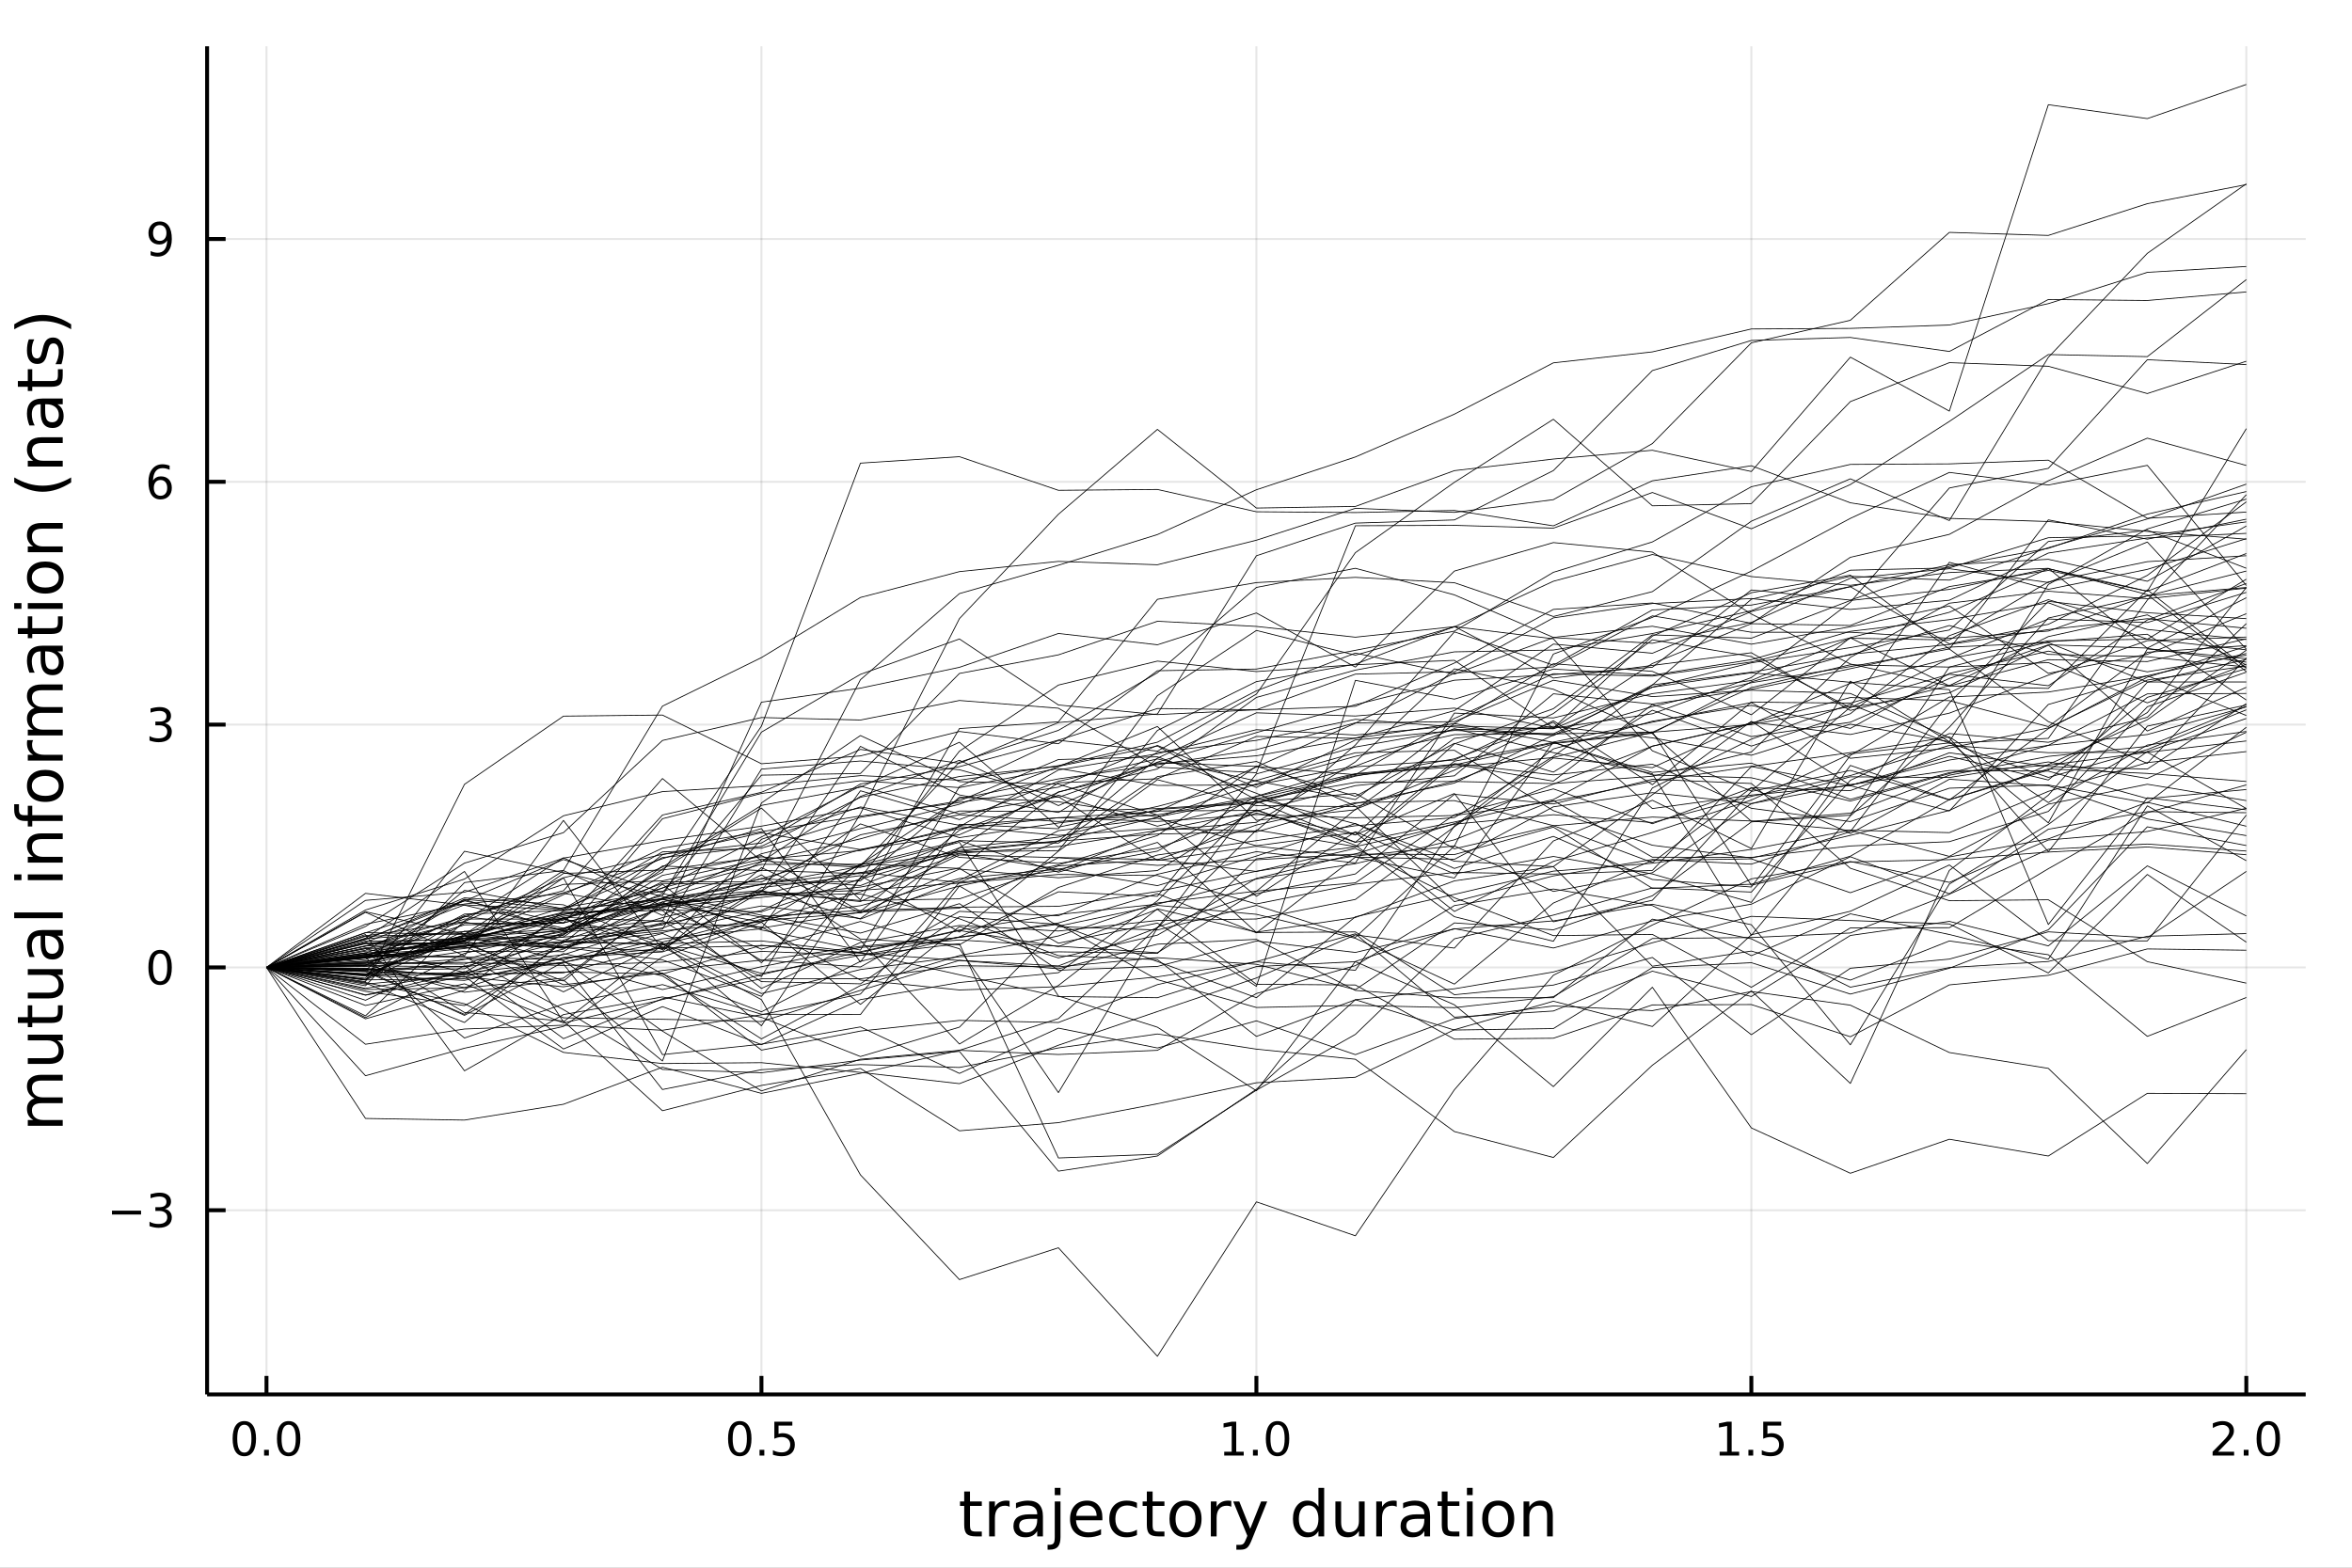 <?xml version="1.0" encoding="utf-8"?>
<svg xmlns="http://www.w3.org/2000/svg" xmlns:xlink="http://www.w3.org/1999/xlink" width="600" height="400" viewBox="0 0 2400 1600">
<rect x="0" y="0" width="2400" height="1600" fill="#808080" stroke="none"/>
<defs>
  <clipPath id="clip020">
    <rect x="0" y="0" width="2400" height="1600"/>
  </clipPath>
</defs>
<path clip-path="url(#clip020)" d="
M0 1600 L2400 1600 L2400 0 L0 0  Z
  " fill="#ffffff" fill-rule="evenodd" fill-opacity="1"/>
<defs>
  <clipPath id="clip021">
    <rect x="480" y="0" width="1681" height="1600"/>
  </clipPath>
</defs>
<path clip-path="url(#clip020)" d="
M211.325 1423.18 L2352.76 1423.18 L2352.76 47.244 L211.325 47.244  Z
  " fill="#ffffff" fill-rule="evenodd" fill-opacity="1"/>
<defs>
  <clipPath id="clip022">
    <rect x="211" y="47" width="2142" height="1377"/>
  </clipPath>
</defs>
<polyline clip-path="url(#clip022)" style="stroke:#000000; stroke-linecap:butt; stroke-linejoin:round; stroke-width:2; stroke-opacity:0.1; fill:none" points="
  271.931,1423.18 271.931,47.244 
  "/>
<polyline clip-path="url(#clip022)" style="stroke:#000000; stroke-linecap:butt; stroke-linejoin:round; stroke-width:2; stroke-opacity:0.1; fill:none" points="
  776.986,1423.18 776.986,47.244 
  "/>
<polyline clip-path="url(#clip022)" style="stroke:#000000; stroke-linecap:butt; stroke-linejoin:round; stroke-width:2; stroke-opacity:0.1; fill:none" points="
  1282.04,1423.18 1282.04,47.244 
  "/>
<polyline clip-path="url(#clip022)" style="stroke:#000000; stroke-linecap:butt; stroke-linejoin:round; stroke-width:2; stroke-opacity:0.1; fill:none" points="
  1787.09,1423.18 1787.09,47.244 
  "/>
<polyline clip-path="url(#clip022)" style="stroke:#000000; stroke-linecap:butt; stroke-linejoin:round; stroke-width:2; stroke-opacity:0.1; fill:none" points="
  2292.15,1423.18 2292.15,47.244 
  "/>
<polyline clip-path="url(#clip020)" style="stroke:#000000; stroke-linecap:butt; stroke-linejoin:round; stroke-width:4; stroke-opacity:1; fill:none" points="
  211.325,1423.18 2352.76,1423.18 
  "/>
<polyline clip-path="url(#clip020)" style="stroke:#000000; stroke-linecap:butt; stroke-linejoin:round; stroke-width:4; stroke-opacity:1; fill:none" points="
  271.931,1423.18 271.931,1404.28 
  "/>
<polyline clip-path="url(#clip020)" style="stroke:#000000; stroke-linecap:butt; stroke-linejoin:round; stroke-width:4; stroke-opacity:1; fill:none" points="
  776.986,1423.18 776.986,1404.28 
  "/>
<polyline clip-path="url(#clip020)" style="stroke:#000000; stroke-linecap:butt; stroke-linejoin:round; stroke-width:4; stroke-opacity:1; fill:none" points="
  1282.04,1423.18 1282.04,1404.28 
  "/>
<polyline clip-path="url(#clip020)" style="stroke:#000000; stroke-linecap:butt; stroke-linejoin:round; stroke-width:4; stroke-opacity:1; fill:none" points="
  1787.09,1423.18 1787.09,1404.28 
  "/>
<polyline clip-path="url(#clip020)" style="stroke:#000000; stroke-linecap:butt; stroke-linejoin:round; stroke-width:4; stroke-opacity:1; fill:none" points="
  2292.15,1423.18 2292.15,1404.28 
  "/>
<path clip-path="url(#clip020)" d="M249.316 1454.1 Q245.704 1454.1 243.876 1457.66 Q242.07 1461.2 242.07 1468.33 Q242.07 1475.44 243.876 1479.01 Q245.704 1482.55 249.316 1482.55 Q252.95 1482.55 254.755 1479.01 Q256.584 1475.44 256.584 1468.33 Q256.584 1461.2 254.755 1457.66 Q252.95 1454.1 249.316 1454.1 M249.316 1450.39 Q255.126 1450.39 258.181 1455 Q261.26 1459.58 261.26 1468.33 Q261.26 1477.06 258.181 1481.67 Q255.126 1486.25 249.316 1486.25 Q243.505 1486.25 240.427 1481.67 Q237.371 1477.06 237.371 1468.33 Q237.371 1459.58 240.427 1455 Q243.505 1450.39 249.316 1450.39 Z" fill="#000000" fill-rule="evenodd" fill-opacity="1" /><path clip-path="url(#clip020)" d="M269.477 1479.7 L274.362 1479.7 L274.362 1485.58 L269.477 1485.58 L269.477 1479.7 Z" fill="#000000" fill-rule="evenodd" fill-opacity="1" /><path clip-path="url(#clip020)" d="M294.547 1454.1 Q290.936 1454.1 289.107 1457.66 Q287.301 1461.2 287.301 1468.33 Q287.301 1475.44 289.107 1479.01 Q290.936 1482.55 294.547 1482.55 Q298.181 1482.55 299.987 1479.01 Q301.815 1475.44 301.815 1468.33 Q301.815 1461.2 299.987 1457.66 Q298.181 1454.1 294.547 1454.1 M294.547 1450.39 Q300.357 1450.39 303.413 1455 Q306.491 1459.58 306.491 1468.33 Q306.491 1477.06 303.413 1481.67 Q300.357 1486.25 294.547 1486.25 Q288.737 1486.25 285.658 1481.67 Q282.602 1477.06 282.602 1468.33 Q282.602 1459.58 285.658 1455 Q288.737 1450.39 294.547 1450.39 Z" fill="#000000" fill-rule="evenodd" fill-opacity="1" /><path clip-path="url(#clip020)" d="M754.868 1454.1 Q751.257 1454.1 749.428 1457.66 Q747.622 1461.2 747.622 1468.33 Q747.622 1475.44 749.428 1479.01 Q751.257 1482.55 754.868 1482.55 Q758.502 1482.55 760.308 1479.01 Q762.136 1475.44 762.136 1468.33 Q762.136 1461.2 760.308 1457.66 Q758.502 1454.1 754.868 1454.1 M754.868 1450.39 Q760.678 1450.39 763.733 1455 Q766.812 1459.58 766.812 1468.33 Q766.812 1477.06 763.733 1481.67 Q760.678 1486.25 754.868 1486.25 Q749.058 1486.25 745.979 1481.67 Q742.923 1477.06 742.923 1468.33 Q742.923 1459.58 745.979 1455 Q749.058 1450.39 754.868 1450.39 Z" fill="#000000" fill-rule="evenodd" fill-opacity="1" /><path clip-path="url(#clip020)" d="M775.03 1479.7 L779.914 1479.7 L779.914 1485.58 L775.03 1485.58 L775.03 1479.7 Z" fill="#000000" fill-rule="evenodd" fill-opacity="1" /><path clip-path="url(#clip020)" d="M790.145 1451.02 L808.502 1451.02 L808.502 1454.96 L794.428 1454.96 L794.428 1463.43 Q795.446 1463.08 796.465 1462.92 Q797.483 1462.73 798.502 1462.73 Q804.289 1462.73 807.668 1465.9 Q811.048 1469.08 811.048 1474.49 Q811.048 1480.07 807.576 1483.17 Q804.104 1486.25 797.784 1486.25 Q795.608 1486.25 793.34 1485.88 Q791.094 1485.51 788.687 1484.77 L788.687 1480.07 Q790.77 1481.2 792.993 1481.76 Q795.215 1482.32 797.692 1482.32 Q801.696 1482.32 804.034 1480.21 Q806.372 1478.1 806.372 1474.49 Q806.372 1470.88 804.034 1468.77 Q801.696 1466.67 797.692 1466.67 Q795.817 1466.67 793.942 1467.08 Q792.09 1467.5 790.145 1468.38 L790.145 1451.02 Z" fill="#000000" fill-rule="evenodd" fill-opacity="1" /><path clip-path="url(#clip020)" d="M1249.19 1481.64 L1256.83 1481.64 L1256.83 1455.28 L1248.52 1456.95 L1248.52 1452.69 L1256.79 1451.02 L1261.46 1451.02 L1261.46 1481.64 L1269.1 1481.64 L1269.1 1485.58 L1249.19 1485.58 L1249.19 1481.64 Z" fill="#000000" fill-rule="evenodd" fill-opacity="1" /><path clip-path="url(#clip020)" d="M1278.54 1479.7 L1283.43 1479.7 L1283.43 1485.58 L1278.54 1485.58 L1278.54 1479.7 Z" fill="#000000" fill-rule="evenodd" fill-opacity="1" /><path clip-path="url(#clip020)" d="M1303.61 1454.1 Q1300 1454.1 1298.17 1457.66 Q1296.37 1461.2 1296.37 1468.33 Q1296.37 1475.44 1298.17 1479.01 Q1300 1482.55 1303.61 1482.55 Q1307.25 1482.55 1309.05 1479.01 Q1310.88 1475.44 1310.88 1468.33 Q1310.88 1461.2 1309.05 1457.66 Q1307.25 1454.1 1303.61 1454.1 M1303.61 1450.39 Q1309.42 1450.39 1312.48 1455 Q1315.56 1459.58 1315.56 1468.33 Q1315.56 1477.06 1312.48 1481.67 Q1309.42 1486.25 1303.61 1486.25 Q1297.8 1486.25 1294.73 1481.67 Q1291.67 1477.06 1291.67 1468.33 Q1291.67 1459.58 1294.73 1455 Q1297.8 1450.39 1303.61 1450.39 Z" fill="#000000" fill-rule="evenodd" fill-opacity="1" /><path clip-path="url(#clip020)" d="M1754.75 1481.64 L1762.38 1481.64 L1762.38 1455.28 L1754.07 1456.95 L1754.07 1452.69 L1762.34 1451.02 L1767.01 1451.02 L1767.01 1481.64 L1774.65 1481.64 L1774.65 1485.58 L1754.75 1485.58 L1754.75 1481.64 Z" fill="#000000" fill-rule="evenodd" fill-opacity="1" /><path clip-path="url(#clip020)" d="M1784.1 1479.7 L1788.98 1479.7 L1788.98 1485.58 L1784.1 1485.58 L1784.1 1479.7 Z" fill="#000000" fill-rule="evenodd" fill-opacity="1" /><path clip-path="url(#clip020)" d="M1799.21 1451.02 L1817.57 1451.02 L1817.57 1454.96 L1803.5 1454.96 L1803.5 1463.43 Q1804.51 1463.08 1805.53 1462.92 Q1806.55 1462.73 1807.57 1462.73 Q1813.36 1462.73 1816.74 1465.9 Q1820.12 1469.08 1820.12 1474.49 Q1820.12 1480.07 1816.64 1483.17 Q1813.17 1486.25 1806.85 1486.25 Q1804.68 1486.25 1802.41 1485.88 Q1800.16 1485.51 1797.75 1484.77 L1797.75 1480.07 Q1799.84 1481.2 1802.06 1481.76 Q1804.28 1482.32 1806.76 1482.32 Q1810.76 1482.32 1813.1 1480.21 Q1815.44 1478.1 1815.44 1474.49 Q1815.44 1470.88 1813.1 1468.77 Q1810.76 1466.67 1806.76 1466.67 Q1804.88 1466.67 1803.01 1467.08 Q1801.16 1467.5 1799.21 1468.38 L1799.21 1451.02 Z" fill="#000000" fill-rule="evenodd" fill-opacity="1" /><path clip-path="url(#clip020)" d="M2263.39 1481.64 L2279.71 1481.64 L2279.71 1485.58 L2257.76 1485.58 L2257.76 1481.64 Q2260.42 1478.89 2265.01 1474.26 Q2269.61 1469.61 2270.8 1468.27 Q2273.04 1465.74 2273.92 1464.01 Q2274.82 1462.25 2274.82 1460.56 Q2274.82 1457.8 2272.88 1456.07 Q2270.96 1454.33 2267.86 1454.33 Q2265.66 1454.33 2263.2 1455.09 Q2260.77 1455.86 2257.99 1457.41 L2257.99 1452.69 Q2260.82 1451.55 2263.27 1450.97 Q2265.73 1450.39 2267.76 1450.39 Q2273.13 1450.39 2276.33 1453.08 Q2279.52 1455.77 2279.52 1460.26 Q2279.52 1462.39 2278.71 1464.31 Q2277.92 1466.2 2275.82 1468.8 Q2275.24 1469.47 2272.14 1472.69 Q2269.04 1475.88 2263.39 1481.64 Z" fill="#000000" fill-rule="evenodd" fill-opacity="1" /><path clip-path="url(#clip020)" d="M2289.52 1479.7 L2294.41 1479.7 L2294.41 1485.58 L2289.52 1485.58 L2289.52 1479.7 Z" fill="#000000" fill-rule="evenodd" fill-opacity="1" /><path clip-path="url(#clip020)" d="M2314.59 1454.1 Q2310.98 1454.1 2309.15 1457.66 Q2307.35 1461.2 2307.35 1468.33 Q2307.35 1475.44 2309.15 1479.01 Q2310.98 1482.55 2314.59 1482.55 Q2318.23 1482.55 2320.03 1479.01 Q2321.86 1475.44 2321.86 1468.33 Q2321.86 1461.2 2320.03 1457.66 Q2318.23 1454.1 2314.59 1454.1 M2314.59 1450.39 Q2320.4 1450.39 2323.46 1455 Q2326.54 1459.58 2326.54 1468.33 Q2326.54 1477.06 2323.46 1481.67 Q2320.4 1486.25 2314.59 1486.25 Q2308.78 1486.25 2305.7 1481.67 Q2302.65 1477.06 2302.65 1468.33 Q2302.65 1459.58 2305.7 1455 Q2308.78 1450.39 2314.59 1450.39 Z" fill="#000000" fill-rule="evenodd" fill-opacity="1" /><path clip-path="url(#clip020)" d="M989.775 1522.27 L989.775 1532.4 L1001.84 1532.4 L1001.84 1536.95 L989.775 1536.95 L989.775 1556.3 Q989.775 1560.66 990.952 1561.9 Q992.162 1563.14 995.822 1563.14 L1001.84 1563.14 L1001.84 1568.04 L995.822 1568.04 Q989.043 1568.04 986.465 1565.53 Q983.886 1562.98 983.886 1556.3 L983.886 1536.95 L979.59 1536.95 L979.59 1532.4 L983.886 1532.4 L983.886 1522.27 L989.775 1522.27 Z" fill="#000000" fill-rule="evenodd" fill-opacity="1" /><path clip-path="url(#clip020)" d="M1030.2 1537.87 Q1029.21 1537.3 1028.03 1537.04 Q1026.89 1536.76 1025.49 1536.76 Q1020.52 1536.76 1017.85 1540 Q1015.21 1543.22 1015.21 1549.27 L1015.21 1568.04 L1009.32 1568.04 L1009.32 1532.4 L1015.21 1532.4 L1015.21 1537.93 Q1017.05 1534.69 1020.01 1533.13 Q1022.97 1531.54 1027.21 1531.54 Q1027.81 1531.54 1028.54 1531.63 Q1029.27 1531.7 1030.17 1531.85 L1030.2 1537.87 Z" fill="#000000" fill-rule="evenodd" fill-opacity="1" /><path clip-path="url(#clip020)" d="M1052.54 1550.12 Q1045.44 1550.12 1042.71 1551.75 Q1039.97 1553.37 1039.97 1557.29 Q1039.97 1560.4 1042.01 1562.25 Q1044.07 1564.07 1047.61 1564.07 Q1052.48 1564.07 1055.41 1560.63 Q1058.37 1557.16 1058.37 1551.43 L1058.37 1550.12 L1052.54 1550.12 M1064.22 1547.71 L1064.22 1568.04 L1058.37 1568.04 L1058.37 1562.63 Q1056.36 1565.88 1053.37 1567.44 Q1050.38 1568.97 1046.05 1568.97 Q1040.57 1568.97 1037.33 1565.91 Q1034.11 1562.82 1034.11 1557.67 Q1034.11 1551.65 1038.12 1548.6 Q1042.16 1545.54 1050.15 1545.54 L1058.37 1545.54 L1058.37 1544.97 Q1058.37 1540.93 1055.69 1538.73 Q1053.05 1536.5 1048.24 1536.5 Q1045.19 1536.5 1042.29 1537.23 Q1039.4 1537.97 1036.72 1539.43 L1036.72 1534.02 Q1039.94 1532.78 1042.96 1532.17 Q1045.98 1531.54 1048.85 1531.54 Q1056.58 1531.54 1060.4 1535.55 Q1064.22 1539.56 1064.22 1547.71 Z" fill="#000000" fill-rule="evenodd" fill-opacity="1" /><path clip-path="url(#clip020)" d="M1076.28 1532.4 L1082.14 1532.4 L1082.14 1568.68 Q1082.14 1575.49 1079.53 1578.55 Q1076.95 1581.6 1071.19 1581.6 L1068.96 1581.6 L1068.96 1576.64 L1070.52 1576.64 Q1073.87 1576.64 1075.08 1575.08 Q1076.28 1573.55 1076.28 1568.68 L1076.28 1532.4 M1076.28 1518.52 L1082.14 1518.52 L1082.14 1525.93 L1076.28 1525.93 L1076.28 1518.52 Z" fill="#000000" fill-rule="evenodd" fill-opacity="1" /><path clip-path="url(#clip020)" d="M1124.89 1548.76 L1124.89 1551.62 L1097.96 1551.62 Q1098.34 1557.67 1101.59 1560.85 Q1104.87 1564 1110.69 1564 Q1114.07 1564 1117.22 1563.17 Q1120.4 1562.35 1123.52 1560.69 L1123.52 1566.23 Q1120.37 1567.57 1117.06 1568.27 Q1113.75 1568.97 1110.34 1568.97 Q1101.81 1568.97 1096.81 1564 Q1091.85 1559.04 1091.85 1550.57 Q1091.85 1541.82 1096.56 1536.69 Q1101.3 1531.54 1109.32 1531.54 Q1116.52 1531.54 1120.69 1536.18 Q1124.89 1540.8 1124.89 1548.76 M1119.03 1547.04 Q1118.97 1542.23 1116.33 1539.37 Q1113.72 1536.5 1109.39 1536.5 Q1104.48 1536.5 1101.52 1539.27 Q1098.6 1542.04 1098.15 1547.07 L1119.03 1547.04 Z" fill="#000000" fill-rule="evenodd" fill-opacity="1" /><path clip-path="url(#clip020)" d="M1160.15 1533.76 L1160.15 1539.24 Q1157.67 1537.87 1155.16 1537.2 Q1152.67 1536.5 1150.13 1536.5 Q1144.43 1536.5 1141.28 1540.13 Q1138.13 1543.73 1138.13 1550.25 Q1138.13 1556.78 1141.28 1560.4 Q1144.43 1564 1150.13 1564 Q1152.67 1564 1155.16 1563.33 Q1157.67 1562.63 1160.15 1561.26 L1160.15 1566.68 Q1157.7 1567.82 1155.06 1568.39 Q1152.45 1568.97 1149.49 1568.97 Q1141.44 1568.97 1136.7 1563.91 Q1131.95 1558.85 1131.95 1550.25 Q1131.95 1541.53 1136.73 1536.53 Q1141.53 1531.54 1149.87 1531.54 Q1152.58 1531.54 1155.16 1532.11 Q1157.73 1532.65 1160.15 1533.76 Z" fill="#000000" fill-rule="evenodd" fill-opacity="1" /><path clip-path="url(#clip020)" d="M1176.13 1522.27 L1176.13 1532.4 L1188.19 1532.4 L1188.19 1536.95 L1176.13 1536.95 L1176.13 1556.3 Q1176.13 1560.66 1177.31 1561.9 Q1178.52 1563.14 1182.18 1563.14 L1188.19 1563.14 L1188.19 1568.04 L1182.18 1568.04 Q1175.4 1568.04 1172.82 1565.53 Q1170.24 1562.98 1170.24 1556.3 L1170.24 1536.95 L1165.95 1536.95 L1165.95 1532.4 L1170.24 1532.4 L1170.24 1522.27 L1176.13 1522.27 Z" fill="#000000" fill-rule="evenodd" fill-opacity="1" /><path clip-path="url(#clip020)" d="M1209.71 1536.5 Q1205 1536.5 1202.26 1540.19 Q1199.52 1543.85 1199.52 1550.25 Q1199.52 1556.65 1202.23 1560.34 Q1204.97 1564 1209.71 1564 Q1214.39 1564 1217.13 1560.31 Q1219.86 1556.62 1219.86 1550.25 Q1219.86 1543.92 1217.13 1540.23 Q1214.39 1536.5 1209.71 1536.5 M1209.71 1531.54 Q1217.35 1531.54 1221.71 1536.5 Q1226.07 1541.47 1226.07 1550.25 Q1226.07 1559 1221.71 1564 Q1217.35 1568.97 1209.71 1568.97 Q1202.04 1568.97 1197.68 1564 Q1193.35 1559 1193.35 1550.25 Q1193.35 1541.47 1197.68 1536.5 Q1202.04 1531.54 1209.71 1531.54 Z" fill="#000000" fill-rule="evenodd" fill-opacity="1" /><path clip-path="url(#clip020)" d="M1256.43 1537.87 Q1255.45 1537.3 1254.27 1537.04 Q1253.12 1536.76 1251.72 1536.76 Q1246.76 1536.76 1244.08 1540 Q1241.44 1543.22 1241.44 1549.27 L1241.44 1568.04 L1235.55 1568.04 L1235.55 1532.4 L1241.44 1532.4 L1241.44 1537.93 Q1243.29 1534.69 1246.25 1533.13 Q1249.21 1531.54 1253.44 1531.54 Q1254.05 1531.54 1254.78 1531.63 Q1255.51 1531.7 1256.4 1531.85 L1256.43 1537.87 Z" fill="#000000" fill-rule="evenodd" fill-opacity="1" /><path clip-path="url(#clip020)" d="M1277.41 1571.35 Q1274.93 1577.72 1272.57 1579.66 Q1270.22 1581.6 1266.27 1581.6 L1261.59 1581.6 L1261.59 1576.7 L1265.03 1576.7 Q1267.45 1576.7 1268.78 1575.56 Q1270.12 1574.41 1271.74 1570.14 L1272.79 1567.47 L1258.38 1532.4 L1264.58 1532.4 L1275.72 1560.28 L1286.86 1532.4 L1293.07 1532.4 L1277.41 1571.35 Z" fill="#000000" fill-rule="evenodd" fill-opacity="1" /><path clip-path="url(#clip020)" d="M1345.33 1537.81 L1345.33 1518.52 L1351.19 1518.52 L1351.19 1568.04 L1345.33 1568.04 L1345.33 1562.7 Q1343.49 1565.88 1340.65 1567.44 Q1337.85 1568.97 1333.9 1568.97 Q1327.44 1568.97 1323.37 1563.81 Q1319.33 1558.65 1319.33 1550.25 Q1319.33 1541.85 1323.37 1536.69 Q1327.44 1531.54 1333.9 1531.54 Q1337.85 1531.54 1340.65 1533.1 Q1343.49 1534.62 1345.33 1537.81 M1325.37 1550.25 Q1325.37 1556.71 1328.02 1560.4 Q1330.69 1564.07 1335.34 1564.07 Q1339.98 1564.07 1342.66 1560.4 Q1345.33 1556.71 1345.33 1550.25 Q1345.33 1543.79 1342.66 1540.13 Q1339.98 1536.44 1335.34 1536.44 Q1330.69 1536.44 1328.02 1540.13 Q1325.37 1543.79 1325.37 1550.25 Z" fill="#000000" fill-rule="evenodd" fill-opacity="1" /><path clip-path="url(#clip020)" d="M1362.65 1553.98 L1362.65 1532.4 L1368.5 1532.4 L1368.5 1553.75 Q1368.5 1558.81 1370.48 1561.36 Q1372.45 1563.87 1376.4 1563.87 Q1381.14 1563.87 1383.88 1560.85 Q1386.64 1557.83 1386.64 1552.61 L1386.64 1532.4 L1392.5 1532.4 L1392.5 1568.04 L1386.64 1568.04 L1386.64 1562.57 Q1384.51 1565.82 1381.68 1567.41 Q1378.88 1568.97 1375.15 1568.97 Q1369.01 1568.97 1365.83 1565.15 Q1362.65 1561.33 1362.65 1553.98 M1377.38 1531.54 L1377.38 1531.54 Z" fill="#000000" fill-rule="evenodd" fill-opacity="1" /><path clip-path="url(#clip020)" d="M1425.22 1537.87 Q1424.23 1537.3 1423.06 1537.04 Q1421.91 1536.76 1420.51 1536.76 Q1415.55 1536.76 1412.87 1540 Q1410.23 1543.22 1410.23 1549.27 L1410.23 1568.04 L1404.34 1568.04 L1404.34 1532.4 L1410.23 1532.4 L1410.23 1537.93 Q1412.08 1534.69 1415.04 1533.13 Q1418 1531.54 1422.23 1531.54 Q1422.83 1531.54 1423.57 1531.63 Q1424.3 1531.7 1425.19 1531.85 L1425.22 1537.87 Z" fill="#000000" fill-rule="evenodd" fill-opacity="1" /><path clip-path="url(#clip020)" d="M1447.56 1550.12 Q1440.47 1550.12 1437.73 1551.75 Q1434.99 1553.37 1434.99 1557.29 Q1434.99 1560.4 1437.03 1562.25 Q1439.1 1564.07 1442.63 1564.07 Q1447.5 1564.07 1450.43 1560.63 Q1453.39 1557.16 1453.39 1551.43 L1453.39 1550.12 L1447.56 1550.12 M1459.25 1547.71 L1459.25 1568.04 L1453.39 1568.04 L1453.39 1562.63 Q1451.38 1565.88 1448.39 1567.44 Q1445.4 1568.97 1441.07 1568.97 Q1435.6 1568.97 1432.35 1565.91 Q1429.14 1562.82 1429.14 1557.67 Q1429.14 1551.65 1433.15 1548.6 Q1437.19 1545.54 1445.18 1545.54 L1453.39 1545.54 L1453.39 1544.97 Q1453.39 1540.93 1450.72 1538.73 Q1448.07 1536.5 1443.27 1536.5 Q1440.21 1536.5 1437.32 1537.23 Q1434.42 1537.97 1431.75 1539.43 L1431.75 1534.02 Q1434.96 1532.78 1437.98 1532.17 Q1441.01 1531.54 1443.87 1531.54 Q1451.61 1531.54 1455.43 1535.55 Q1459.25 1539.56 1459.25 1547.71 Z" fill="#000000" fill-rule="evenodd" fill-opacity="1" /><path clip-path="url(#clip020)" d="M1477.1 1522.27 L1477.1 1532.4 L1489.16 1532.4 L1489.16 1536.95 L1477.1 1536.95 L1477.1 1556.3 Q1477.1 1560.66 1478.28 1561.9 Q1479.49 1563.14 1483.15 1563.14 L1489.16 1563.14 L1489.16 1568.04 L1483.15 1568.04 Q1476.37 1568.04 1473.79 1565.53 Q1471.21 1562.98 1471.21 1556.3 L1471.21 1536.95 L1466.92 1536.95 L1466.92 1532.4 L1471.21 1532.4 L1471.21 1522.27 L1477.1 1522.27 Z" fill="#000000" fill-rule="evenodd" fill-opacity="1" /><path clip-path="url(#clip020)" d="M1496.87 1532.4 L1502.72 1532.4 L1502.72 1568.04 L1496.87 1568.04 L1496.87 1532.4 M1496.87 1518.52 L1502.72 1518.52 L1502.72 1525.93 L1496.87 1525.93 L1496.87 1518.52 Z" fill="#000000" fill-rule="evenodd" fill-opacity="1" /><path clip-path="url(#clip020)" d="M1528.79 1536.5 Q1524.08 1536.5 1521.34 1540.19 Q1518.61 1543.85 1518.61 1550.25 Q1518.61 1556.65 1521.31 1560.34 Q1524.05 1564 1528.79 1564 Q1533.47 1564 1536.21 1560.31 Q1538.94 1556.62 1538.94 1550.25 Q1538.94 1543.92 1536.21 1540.23 Q1533.47 1536.5 1528.79 1536.5 M1528.79 1531.54 Q1536.43 1531.54 1540.79 1536.5 Q1545.15 1541.47 1545.15 1550.25 Q1545.15 1559 1540.79 1564 Q1536.43 1568.97 1528.79 1568.97 Q1521.12 1568.97 1516.76 1564 Q1512.43 1559 1512.43 1550.25 Q1512.43 1541.47 1516.76 1536.5 Q1521.12 1531.54 1528.79 1531.54 Z" fill="#000000" fill-rule="evenodd" fill-opacity="1" /><path clip-path="url(#clip020)" d="M1584.49 1546.53 L1584.49 1568.04 L1578.63 1568.04 L1578.63 1546.72 Q1578.63 1541.66 1576.66 1539.14 Q1574.69 1536.63 1570.74 1536.63 Q1566 1536.63 1563.26 1539.65 Q1560.52 1542.68 1560.52 1547.9 L1560.52 1568.04 L1554.64 1568.04 L1554.64 1532.4 L1560.52 1532.4 L1560.52 1537.93 Q1562.62 1534.72 1565.46 1533.13 Q1568.32 1531.54 1572.05 1531.54 Q1578.19 1531.54 1581.34 1535.36 Q1584.49 1539.14 1584.49 1546.53 Z" fill="#000000" fill-rule="evenodd" fill-opacity="1" /><polyline clip-path="url(#clip022)" style="stroke:#000000; stroke-linecap:butt; stroke-linejoin:round; stroke-width:2; stroke-opacity:0.1; fill:none" points="
  211.325,1235.16 2352.76,1235.16 
  "/>
<polyline clip-path="url(#clip022)" style="stroke:#000000; stroke-linecap:butt; stroke-linejoin:round; stroke-width:2; stroke-opacity:0.1; fill:none" points="
  211.325,987.36 2352.76,987.36 
  "/>
<polyline clip-path="url(#clip022)" style="stroke:#000000; stroke-linecap:butt; stroke-linejoin:round; stroke-width:2; stroke-opacity:0.1; fill:none" points="
  211.325,739.556 2352.76,739.556 
  "/>
<polyline clip-path="url(#clip022)" style="stroke:#000000; stroke-linecap:butt; stroke-linejoin:round; stroke-width:2; stroke-opacity:0.1; fill:none" points="
  211.325,491.751 2352.76,491.751 
  "/>
<polyline clip-path="url(#clip022)" style="stroke:#000000; stroke-linecap:butt; stroke-linejoin:round; stroke-width:2; stroke-opacity:0.1; fill:none" points="
  211.325,243.947 2352.76,243.947 
  "/>
<polyline clip-path="url(#clip020)" style="stroke:#000000; stroke-linecap:butt; stroke-linejoin:round; stroke-width:4; stroke-opacity:1; fill:none" points="
  211.325,1423.18 211.325,47.244 
  "/>
<polyline clip-path="url(#clip020)" style="stroke:#000000; stroke-linecap:butt; stroke-linejoin:round; stroke-width:4; stroke-opacity:1; fill:none" points="
  211.325,1235.16 230.222,1235.16 
  "/>
<polyline clip-path="url(#clip020)" style="stroke:#000000; stroke-linecap:butt; stroke-linejoin:round; stroke-width:4; stroke-opacity:1; fill:none" points="
  211.325,987.36 230.222,987.36 
  "/>
<polyline clip-path="url(#clip020)" style="stroke:#000000; stroke-linecap:butt; stroke-linejoin:round; stroke-width:4; stroke-opacity:1; fill:none" points="
  211.325,739.556 230.222,739.556 
  "/>
<polyline clip-path="url(#clip020)" style="stroke:#000000; stroke-linecap:butt; stroke-linejoin:round; stroke-width:4; stroke-opacity:1; fill:none" points="
  211.325,491.751 230.222,491.751 
  "/>
<polyline clip-path="url(#clip020)" style="stroke:#000000; stroke-linecap:butt; stroke-linejoin:round; stroke-width:4; stroke-opacity:1; fill:none" points="
  211.325,243.947 230.222,243.947 
  "/>
<path clip-path="url(#clip020)" d="M114.26 1235.62 L143.936 1235.62 L143.936 1239.55 L114.26 1239.55 L114.26 1235.62 Z" fill="#000000" fill-rule="evenodd" fill-opacity="1" /><path clip-path="url(#clip020)" d="M168.195 1233.81 Q171.552 1234.53 173.427 1236.8 Q175.325 1239.07 175.325 1242.4 Q175.325 1247.51 171.806 1250.32 Q168.288 1253.12 161.806 1253.12 Q159.63 1253.12 157.315 1252.68 Q155.024 1252.26 152.57 1251.4 L152.57 1246.89 Q154.515 1248.02 156.829 1248.6 Q159.144 1249.18 161.667 1249.18 Q166.065 1249.18 168.357 1247.44 Q170.672 1245.71 170.672 1242.4 Q170.672 1239.34 168.519 1237.63 Q166.39 1235.89 162.57 1235.89 L158.542 1235.89 L158.542 1232.05 L162.755 1232.05 Q166.204 1232.05 168.033 1230.69 Q169.862 1229.3 169.862 1226.7 Q169.862 1224.04 167.964 1222.63 Q166.089 1221.19 162.57 1221.19 Q160.649 1221.19 158.45 1221.61 Q156.251 1222.03 153.612 1222.91 L153.612 1218.74 Q156.274 1218 158.589 1217.63 Q160.927 1217.26 162.987 1217.26 Q168.311 1217.26 171.413 1219.69 Q174.514 1222.1 174.514 1226.22 Q174.514 1229.09 172.871 1231.08 Q171.227 1233.05 168.195 1233.81 Z" fill="#000000" fill-rule="evenodd" fill-opacity="1" /><path clip-path="url(#clip020)" d="M163.38 973.159 Q159.769 973.159 157.94 976.724 Q156.135 980.265 156.135 987.395 Q156.135 994.501 157.94 998.066 Q159.769 1001.61 163.38 1001.61 Q167.015 1001.61 168.82 998.066 Q170.649 994.501 170.649 987.395 Q170.649 980.265 168.82 976.724 Q167.015 973.159 163.38 973.159 M163.38 969.455 Q169.19 969.455 172.246 974.062 Q175.325 978.645 175.325 987.395 Q175.325 996.122 172.246 1000.73 Q169.19 1005.31 163.38 1005.31 Q157.57 1005.31 154.491 1000.73 Q151.436 996.122 151.436 987.395 Q151.436 978.645 154.491 974.062 Q157.57 969.455 163.38 969.455 Z" fill="#000000" fill-rule="evenodd" fill-opacity="1" /><path clip-path="url(#clip020)" d="M168.195 738.202 Q171.552 738.919 173.427 741.188 Q175.325 743.456 175.325 746.789 Q175.325 751.905 171.806 754.706 Q168.288 757.507 161.806 757.507 Q159.63 757.507 157.315 757.067 Q155.024 756.65 152.57 755.794 L152.57 751.28 Q154.515 752.414 156.829 752.993 Q159.144 753.572 161.667 753.572 Q166.065 753.572 168.357 751.836 Q170.672 750.1 170.672 746.789 Q170.672 743.734 168.519 742.021 Q166.39 740.285 162.57 740.285 L158.542 740.285 L158.542 736.442 L162.755 736.442 Q166.204 736.442 168.033 735.077 Q169.862 733.688 169.862 731.095 Q169.862 728.433 167.964 727.021 Q166.089 725.586 162.57 725.586 Q160.649 725.586 158.45 726.002 Q156.251 726.419 153.612 727.299 L153.612 723.132 Q156.274 722.391 158.589 722.021 Q160.927 721.651 162.987 721.651 Q168.311 721.651 171.413 724.081 Q174.514 726.489 174.514 730.609 Q174.514 733.479 172.871 735.47 Q171.227 737.438 168.195 738.202 Z" fill="#000000" fill-rule="evenodd" fill-opacity="1" /><path clip-path="url(#clip020)" d="M163.797 489.888 Q160.649 489.888 158.797 492.041 Q156.968 494.193 156.968 497.943 Q156.968 501.67 158.797 503.846 Q160.649 505.999 163.797 505.999 Q166.945 505.999 168.774 503.846 Q170.626 501.67 170.626 497.943 Q170.626 494.193 168.774 492.041 Q166.945 489.888 163.797 489.888 M173.079 475.235 L173.079 479.494 Q171.32 478.661 169.514 478.221 Q167.732 477.781 165.973 477.781 Q161.343 477.781 158.89 480.906 Q156.459 484.031 156.112 490.351 Q157.478 488.337 159.538 487.272 Q161.598 486.184 164.075 486.184 Q169.283 486.184 172.292 489.355 Q175.325 492.503 175.325 497.943 Q175.325 503.267 172.177 506.485 Q169.028 509.702 163.797 509.702 Q157.802 509.702 154.63 505.119 Q151.459 500.513 151.459 491.786 Q151.459 483.592 155.348 478.73 Q159.237 473.846 165.788 473.846 Q167.547 473.846 169.329 474.193 Q171.135 474.541 173.079 475.235 Z" fill="#000000" fill-rule="evenodd" fill-opacity="1" /><path clip-path="url(#clip020)" d="M153.704 260.509 L153.704 256.25 Q155.464 257.083 157.269 257.523 Q159.075 257.963 160.811 257.963 Q165.44 257.963 167.871 254.861 Q170.325 251.736 170.672 245.393 Q169.329 247.384 167.269 248.449 Q165.209 249.514 162.709 249.514 Q157.524 249.514 154.491 246.389 Q151.482 243.241 151.482 237.801 Q151.482 232.477 154.63 229.259 Q157.778 226.042 163.01 226.042 Q169.005 226.042 172.153 230.648 Q175.325 235.231 175.325 243.981 Q175.325 252.153 171.436 257.037 Q167.57 261.898 161.019 261.898 Q159.26 261.898 157.454 261.551 Q155.649 261.204 153.704 260.509 M163.01 245.856 Q166.158 245.856 167.987 243.704 Q169.839 241.551 169.839 237.801 Q169.839 234.074 167.987 231.921 Q166.158 229.745 163.01 229.745 Q159.862 229.745 158.01 231.921 Q156.181 234.074 156.181 237.801 Q156.181 241.551 158.01 243.704 Q159.862 245.856 163.01 245.856 Z" fill="#000000" fill-rule="evenodd" fill-opacity="1" /><path clip-path="url(#clip020)" d="M35.199 1120.99 Q31.253 1118.79 29.375 1115.74 Q27.497 1112.68 27.497 1108.54 Q27.497 1102.97 31.412 1099.95 Q35.295 1096.93 42.488 1096.93 L64.004 1096.93 L64.004 1102.82 L42.679 1102.82 Q37.555 1102.82 35.072 1104.63 Q32.589 1106.44 32.589 1110.17 Q32.589 1114.72 35.613 1117.36 Q38.637 1120 43.857 1120 L64.004 1120 L64.004 1125.89 L42.679 1125.89 Q37.523 1125.89 35.072 1127.71 Q32.589 1129.52 32.589 1133.31 Q32.589 1137.8 35.645 1140.44 Q38.669 1143.08 43.857 1143.08 L64.004 1143.08 L64.004 1148.97 L28.356 1148.97 L28.356 1143.08 L33.894 1143.08 Q30.616 1141.07 29.056 1138.27 Q27.497 1135.47 27.497 1131.62 Q27.497 1127.74 29.47 1125.03 Q31.444 1122.29 35.199 1120.99 Z" fill="#000000" fill-rule="evenodd" fill-opacity="1" /><path clip-path="url(#clip020)" d="M49.936 1085.85 L28.356 1085.85 L28.356 1079.99 L49.713 1079.99 Q54.774 1079.99 57.32 1078.02 Q59.835 1076.05 59.835 1072.1 Q59.835 1067.36 56.811 1064.62 Q53.787 1061.85 48.567 1061.85 L28.356 1061.85 L28.356 1056 L64.004 1056 L64.004 1061.85 L58.53 1061.85 Q61.776 1063.98 63.368 1066.82 Q64.927 1069.62 64.927 1073.34 Q64.927 1079.49 61.108 1082.67 Q57.288 1085.85 49.936 1085.85 M27.497 1071.11 L27.497 1071.11 Z" fill="#000000" fill-rule="evenodd" fill-opacity="1" /><path clip-path="url(#clip020)" d="M18.235 1038.14 L28.356 1038.14 L28.356 1026.08 L32.908 1026.08 L32.908 1038.14 L52.259 1038.14 Q56.62 1038.14 57.861 1036.96 Q59.103 1035.75 59.103 1032.09 L59.103 1026.08 L64.004 1026.08 L64.004 1032.09 Q64.004 1038.87 61.49 1041.45 Q58.943 1044.03 52.259 1044.03 L32.908 1044.03 L32.908 1048.33 L28.356 1048.33 L28.356 1044.03 L18.235 1044.03 L18.235 1038.14 Z" fill="#000000" fill-rule="evenodd" fill-opacity="1" /><path clip-path="url(#clip020)" d="M49.936 1018.98 L28.356 1018.98 L28.356 1013.12 L49.713 1013.12 Q54.774 1013.12 57.32 1011.15 Q59.835 1009.18 59.835 1005.23 Q59.835 1000.49 56.811 997.75 Q53.787 994.981 48.567 994.981 L28.356 994.981 L28.356 989.124 L64.004 989.124 L64.004 994.981 L58.53 994.981 Q61.776 997.113 63.368 999.946 Q64.927 1002.75 64.927 1006.47 Q64.927 1012.61 61.108 1015.8 Q57.288 1018.98 49.936 1018.98 M27.497 1004.24 L27.497 1004.24 Z" fill="#000000" fill-rule="evenodd" fill-opacity="1" /><path clip-path="url(#clip020)" d="M46.085 960.86 Q46.085 967.958 47.708 970.695 Q49.331 973.433 53.246 973.433 Q56.365 973.433 58.211 971.396 Q60.026 969.327 60.026 965.794 Q60.026 960.924 56.588 957.996 Q53.119 955.036 47.39 955.036 L46.085 955.036 L46.085 960.86 M43.666 949.179 L64.004 949.179 L64.004 955.036 L58.593 955.036 Q61.84 957.041 63.399 960.033 Q64.927 963.025 64.927 967.353 Q64.927 972.828 61.872 976.074 Q58.784 979.289 53.628 979.289 Q47.612 979.289 44.557 975.279 Q41.501 971.236 41.501 963.247 L41.501 955.036 L40.928 955.036 Q36.886 955.036 34.69 957.709 Q32.462 960.351 32.462 965.157 Q32.462 968.213 33.194 971.109 Q33.926 974.006 35.39 976.679 L29.98 976.679 Q28.738 973.464 28.133 970.441 Q27.497 967.417 27.497 964.552 Q27.497 956.818 31.507 952.999 Q35.518 949.179 43.666 949.179 Z" fill="#000000" fill-rule="evenodd" fill-opacity="1" /><path clip-path="url(#clip020)" d="M14.479 937.116 L14.479 931.26 L64.004 931.26 L64.004 937.116 L14.479 937.116 Z" fill="#000000" fill-rule="evenodd" fill-opacity="1" /><path clip-path="url(#clip020)" d="M28.356 898.285 L28.356 892.429 L64.004 892.429 L64.004 898.285 L28.356 898.285 M14.479 898.285 L14.479 892.429 L21.895 892.429 L21.895 898.285 L14.479 898.285 Z" fill="#000000" fill-rule="evenodd" fill-opacity="1" /><path clip-path="url(#clip020)" d="M42.488 850.543 L64.004 850.543 L64.004 856.399 L42.679 856.399 Q37.618 856.399 35.104 858.372 Q32.589 860.346 32.589 864.293 Q32.589 869.035 35.613 871.772 Q38.637 874.51 43.857 874.51 L64.004 874.51 L64.004 880.398 L28.356 880.398 L28.356 874.51 L33.894 874.51 Q30.68 872.409 29.088 869.576 Q27.497 866.712 27.497 862.988 Q27.497 856.845 31.316 853.694 Q35.104 850.543 42.488 850.543 Z" fill="#000000" fill-rule="evenodd" fill-opacity="1" /><path clip-path="url(#clip020)" d="M14.479 820.815 L19.349 820.815 L19.349 826.417 Q19.349 829.568 20.622 830.809 Q21.895 832.018 25.205 832.018 L28.356 832.018 L28.356 822.374 L32.908 822.374 L32.908 832.018 L64.004 832.018 L64.004 837.907 L32.908 837.907 L32.908 843.509 L28.356 843.509 L28.356 837.907 L25.874 837.907 Q19.922 837.907 17.216 835.138 Q14.479 832.369 14.479 826.353 L14.479 820.815 Z" fill="#000000" fill-rule="evenodd" fill-opacity="1" /><path clip-path="url(#clip020)" d="M32.462 802.1 Q32.462 806.81 36.154 809.548 Q39.815 812.285 46.212 812.285 Q52.609 812.285 56.302 809.579 Q59.962 806.842 59.962 802.1 Q59.962 797.421 56.27 794.684 Q52.578 791.946 46.212 791.946 Q39.878 791.946 36.186 794.684 Q32.462 797.421 32.462 802.1 M27.497 802.1 Q27.497 794.461 32.462 790.1 Q37.427 785.74 46.212 785.74 Q54.965 785.74 59.962 790.1 Q64.927 794.461 64.927 802.1 Q64.927 809.77 59.962 814.131 Q54.965 818.459 46.212 818.459 Q37.427 818.459 32.462 814.131 Q27.497 809.77 27.497 802.1 Z" fill="#000000" fill-rule="evenodd" fill-opacity="1" /><path clip-path="url(#clip020)" d="M33.831 755.375 Q33.258 756.362 33.003 757.54 Q32.717 758.686 32.717 760.086 Q32.717 765.051 35.963 767.725 Q39.178 770.367 45.225 770.367 L64.004 770.367 L64.004 776.255 L28.356 776.255 L28.356 770.367 L33.894 770.367 Q30.648 768.521 29.088 765.56 Q27.497 762.6 27.497 758.367 Q27.497 757.762 27.592 757.03 Q27.656 756.298 27.815 755.407 L33.831 755.375 Z" fill="#000000" fill-rule="evenodd" fill-opacity="1" /><path clip-path="url(#clip020)" d="M35.199 722.624 Q31.253 720.428 29.375 717.372 Q27.497 714.317 27.497 710.179 Q27.497 704.609 31.412 701.585 Q35.295 698.561 42.488 698.561 L64.004 698.561 L64.004 704.45 L42.679 704.45 Q37.555 704.45 35.072 706.264 Q32.589 708.078 32.589 711.802 Q32.589 716.354 35.613 718.995 Q38.637 721.637 43.857 721.637 L64.004 721.637 L64.004 727.525 L42.679 727.525 Q37.523 727.525 35.072 729.34 Q32.589 731.154 32.589 734.941 Q32.589 739.429 35.645 742.071 Q38.669 744.713 43.857 744.713 L64.004 744.713 L64.004 750.601 L28.356 750.601 L28.356 744.713 L33.894 744.713 Q30.616 742.708 29.056 739.907 Q27.497 737.106 27.497 733.255 Q27.497 729.371 29.47 726.666 Q31.444 723.929 35.199 722.624 Z" fill="#000000" fill-rule="evenodd" fill-opacity="1" /><path clip-path="url(#clip020)" d="M46.085 670.68 Q46.085 677.777 47.708 680.515 Q49.331 683.252 53.246 683.252 Q56.365 683.252 58.211 681.215 Q60.026 679.146 60.026 675.613 Q60.026 670.743 56.588 667.815 Q53.119 664.855 47.39 664.855 L46.085 664.855 L46.085 670.68 M43.666 658.999 L64.004 658.999 L64.004 664.855 L58.593 664.855 Q61.84 666.86 63.399 669.852 Q64.927 672.844 64.927 677.173 Q64.927 682.647 61.872 685.894 Q58.784 689.108 53.628 689.108 Q47.612 689.108 44.557 685.098 Q41.501 681.056 41.501 673.067 L41.501 664.855 L40.928 664.855 Q36.886 664.855 34.69 667.529 Q32.462 670.17 32.462 674.976 Q32.462 678.032 33.194 680.928 Q33.926 683.825 35.39 686.498 L29.98 686.498 Q28.738 683.284 28.133 680.26 Q27.497 677.236 27.497 674.372 Q27.497 666.637 31.507 662.818 Q35.518 658.999 43.666 658.999 Z" fill="#000000" fill-rule="evenodd" fill-opacity="1" /><path clip-path="url(#clip020)" d="M18.235 641.143 L28.356 641.143 L28.356 629.08 L32.908 629.08 L32.908 641.143 L52.259 641.143 Q56.62 641.143 57.861 639.965 Q59.103 638.756 59.103 635.095 L59.103 629.08 L64.004 629.08 L64.004 635.095 Q64.004 641.875 61.49 644.453 Q58.943 647.031 52.259 647.031 L32.908 647.031 L32.908 651.328 L28.356 651.328 L28.356 647.031 L18.235 647.031 L18.235 641.143 Z" fill="#000000" fill-rule="evenodd" fill-opacity="1" /><path clip-path="url(#clip020)" d="M28.356 621.377 L28.356 615.521 L64.004 615.521 L64.004 621.377 L28.356 621.377 M14.479 621.377 L14.479 615.521 L21.895 615.521 L21.895 621.377 L14.479 621.377 Z" fill="#000000" fill-rule="evenodd" fill-opacity="1" /><path clip-path="url(#clip020)" d="M32.462 589.453 Q32.462 594.164 36.154 596.901 Q39.815 599.638 46.212 599.638 Q52.609 599.638 56.302 596.933 Q59.962 594.196 59.962 589.453 Q59.962 584.774 56.27 582.037 Q52.578 579.3 46.212 579.3 Q39.878 579.3 36.186 582.037 Q32.462 584.774 32.462 589.453 M27.497 589.453 Q27.497 581.814 32.462 577.454 Q37.427 573.093 46.212 573.093 Q54.965 573.093 59.962 577.454 Q64.927 581.814 64.927 589.453 Q64.927 597.124 59.962 601.484 Q54.965 605.813 46.212 605.813 Q37.427 605.813 32.462 601.484 Q27.497 597.124 27.497 589.453 Z" fill="#000000" fill-rule="evenodd" fill-opacity="1" /><path clip-path="url(#clip020)" d="M42.488 533.753 L64.004 533.753 L64.004 539.61 L42.679 539.61 Q37.618 539.61 35.104 541.583 Q32.589 543.556 32.589 547.503 Q32.589 552.246 35.613 554.983 Q38.637 557.72 43.857 557.72 L64.004 557.72 L64.004 563.608 L28.356 563.608 L28.356 557.72 L33.894 557.72 Q30.68 555.619 29.088 552.787 Q27.497 549.922 27.497 546.198 Q27.497 540.055 31.316 536.904 Q35.104 533.753 42.488 533.753 Z" fill="#000000" fill-rule="evenodd" fill-opacity="1" /><path clip-path="url(#clip020)" d="M14.543 487.284 Q21.863 491.549 29.025 493.617 Q36.186 495.686 43.538 495.686 Q50.891 495.686 58.116 493.617 Q65.309 491.517 72.598 487.284 L72.598 492.376 Q65.118 497.15 57.893 499.538 Q50.668 501.893 43.538 501.893 Q36.441 501.893 29.247 499.538 Q22.054 497.182 14.543 492.376 L14.543 487.284 Z" fill="#000000" fill-rule="evenodd" fill-opacity="1" /><path clip-path="url(#clip020)" d="M42.488 446.288 L64.004 446.288 L64.004 452.145 L42.679 452.145 Q37.618 452.145 35.104 454.118 Q32.589 456.092 32.589 460.038 Q32.589 464.781 35.613 467.518 Q38.637 470.255 43.857 470.255 L64.004 470.255 L64.004 476.144 L28.356 476.144 L28.356 470.255 L33.894 470.255 Q30.68 468.155 29.088 465.322 Q27.497 462.457 27.497 458.733 Q27.497 452.591 31.316 449.439 Q35.104 446.288 42.488 446.288 Z" fill="#000000" fill-rule="evenodd" fill-opacity="1" /><path clip-path="url(#clip020)" d="M46.085 418.407 Q46.085 425.504 47.708 428.242 Q49.331 430.979 53.246 430.979 Q56.365 430.979 58.211 428.942 Q60.026 426.873 60.026 423.34 Q60.026 418.47 56.588 415.542 Q53.119 412.582 47.39 412.582 L46.085 412.582 L46.085 418.407 M43.666 406.726 L64.004 406.726 L64.004 412.582 L58.593 412.582 Q61.84 414.587 63.399 417.579 Q64.927 420.571 64.927 424.9 Q64.927 430.374 61.872 433.621 Q58.784 436.835 53.628 436.835 Q47.612 436.835 44.557 432.825 Q41.501 428.783 41.501 420.794 L41.501 412.582 L40.928 412.582 Q36.886 412.582 34.69 415.256 Q32.462 417.897 32.462 422.704 Q32.462 425.759 33.194 428.655 Q33.926 431.552 35.39 434.225 L29.98 434.225 Q28.738 431.011 28.133 427.987 Q27.497 424.963 27.497 422.099 Q27.497 414.364 31.507 410.545 Q35.518 406.726 43.666 406.726 Z" fill="#000000" fill-rule="evenodd" fill-opacity="1" /><path clip-path="url(#clip020)" d="M18.235 388.87 L28.356 388.87 L28.356 376.807 L32.908 376.807 L32.908 388.87 L52.259 388.87 Q56.62 388.87 57.861 387.692 Q59.103 386.483 59.103 382.822 L59.103 376.807 L64.004 376.807 L64.004 382.822 Q64.004 389.602 61.49 392.18 Q58.943 394.758 52.259 394.758 L32.908 394.758 L32.908 399.055 L28.356 399.055 L28.356 394.758 L18.235 394.758 L18.235 388.87 Z" fill="#000000" fill-rule="evenodd" fill-opacity="1" /><path clip-path="url(#clip020)" d="M29.407 346.379 L34.945 346.379 Q33.672 348.861 33.035 351.535 Q32.398 354.209 32.398 357.073 Q32.398 361.434 33.735 363.63 Q35.072 365.794 37.746 365.794 Q39.783 365.794 40.96 364.235 Q42.106 362.675 43.157 357.964 L43.602 355.959 Q44.939 349.721 47.39 347.111 Q49.809 344.469 54.169 344.469 Q59.134 344.469 62.031 348.416 Q64.927 352.331 64.927 359.206 Q64.927 362.07 64.354 365.189 Q63.813 368.277 62.699 371.714 L56.652 371.714 Q58.339 368.468 59.198 365.317 Q60.026 362.166 60.026 359.078 Q60.026 354.941 58.625 352.713 Q57.193 350.485 54.615 350.485 Q52.228 350.485 50.955 352.108 Q49.681 353.699 48.504 359.142 L48.026 361.179 Q46.88 366.622 44.525 369.041 Q42.138 371.46 38 371.46 Q32.971 371.46 30.234 367.895 Q27.497 364.33 27.497 357.773 Q27.497 354.527 27.974 351.662 Q28.452 348.798 29.407 346.379 Z" fill="#000000" fill-rule="evenodd" fill-opacity="1" /><path clip-path="url(#clip020)" d="M14.543 336.066 L14.543 330.974 Q22.054 326.199 29.247 323.844 Q36.441 321.457 43.538 321.457 Q50.668 321.457 57.893 323.844 Q65.118 326.199 72.598 330.974 L72.598 336.066 Q65.309 331.833 58.116 329.764 Q50.891 327.664 43.538 327.664 Q36.186 327.664 29.025 329.764 Q21.863 331.833 14.543 336.066 Z" fill="#000000" fill-rule="evenodd" fill-opacity="1" /><polyline clip-path="url(#clip022)" style="stroke:#000000; stroke-linecap:butt; stroke-linejoin:round; stroke-width:0.8; stroke-opacity:1; fill:none" points="
  271.931,987.36 372.942,968.118 473.953,965.615 574.964,962.21 675.975,883.794 776.986,888.575 877.997,693.728 979.008,605.832 1080.02,576.874 1181.03,545.582 
  1282.04,499.857 1383.05,466.387 1484.06,422.694 1585.07,370.32 1686.08,359.137 1787.09,335.749 1888.11,335.169 1989.12,331.708 2090.13,309.906 2191.14,277.947 
  2292.15,271.981 
  "/>
<polyline clip-path="url(#clip022)" style="stroke:#000000; stroke-linecap:butt; stroke-linejoin:round; stroke-width:0.8; stroke-opacity:1; fill:none" points="
  271.931,987.36 372.942,984.215 473.953,1012.72 574.964,1000.18 675.975,1082.88 776.986,819.508 877.997,750.689 979.008,797.766 1080.02,800.282 1181.03,831.836 
  1282.04,914.766 1383.05,848.871 1484.06,891.922 1585.07,874.096 1686.08,891.997 1787.09,920.988 1888.11,781.173 1989.12,816.227 2090.13,785.928 2191.14,727.244 
  2292.15,599.591 
  "/>
<polyline clip-path="url(#clip022)" style="stroke:#000000; stroke-linecap:butt; stroke-linejoin:round; stroke-width:0.8; stroke-opacity:1; fill:none" points="
  271.931,987.36 372.942,970.762 473.953,961.666 574.964,967.492 675.975,936.484 776.986,912.397 877.997,890.737 979.008,867.879 1080.02,858.157 1181.03,834.127 
  1282.04,800.076 1383.05,771.903 1484.06,749.759 1585.07,748.899 1686.08,701.365 1787.09,686.613 1888.11,696.377 1989.12,703.869 2090.13,943.57 2191.14,814.169 
  2292.15,826.492 
  "/>
<polyline clip-path="url(#clip022)" style="stroke:#000000; stroke-linecap:butt; stroke-linejoin:round; stroke-width:0.8; stroke-opacity:1; fill:none" points="
  271.931,987.36 372.942,989.922 473.953,988.757 574.964,936.831 675.975,916.973 776.986,871.368 877.997,845.738 979.008,820.815 1080.02,782.37 1181.03,741.468 
  1282.04,837.243 1383.05,826.494 1484.06,753.569 1585.07,741.306 1686.08,753.07 1787.09,770.84 1888.11,739.069 1989.12,757.032 2090.13,839.811 2191.14,662.303 
  2292.15,672.2 
  "/>
<polyline clip-path="url(#clip022)" style="stroke:#000000; stroke-linecap:butt; stroke-linejoin:round; stroke-width:0.8; stroke-opacity:1; fill:none" points="
  271.931,987.36 372.942,976.116 473.953,954.928 574.964,931.053 675.975,929.255 776.986,1008.79 877.997,961.897 979.008,944.522 1080.02,950.217 1181.03,939.452 
  1282.04,937.933 1383.05,917.972 1484.06,843.787 1585.07,773.616 1686.08,783.531 1787.09,736.925 1888.11,749.644 1989.12,727.841 2090.13,689.079 2191.14,653.827 
  2292.15,650.198 
  "/>
<polyline clip-path="url(#clip022)" style="stroke:#000000; stroke-linecap:butt; stroke-linejoin:round; stroke-width:0.8; stroke-opacity:1; fill:none" points="
  271.931,987.36 372.942,994.857 473.953,979.233 574.964,953.181 675.975,912.009 776.986,934.095 877.997,952.3 979.008,922.281 1080.02,990.218 1181.03,986.333 
  1282.04,960.423 1383.05,972.069 1484.06,948.064 1585.07,939.857 1686.08,922.881 1787.09,943.785 1888.11,1066.38 1989.12,902.3 2090.13,841.421 2191.14,766.905 
  2292.15,733.283 
  "/>
<polyline clip-path="url(#clip022)" style="stroke:#000000; stroke-linecap:butt; stroke-linejoin:round; stroke-width:0.8; stroke-opacity:1; fill:none" points="
  271.931,987.36 372.942,979.435 473.953,934.513 574.964,909.101 675.975,794.568 776.986,878.691 877.997,885.307 979.008,859.672 1080.02,1016.56 1181.03,1048.37 
  1282.04,1113.25 1383.05,981.304 1484.06,947.755 1585.07,967.552 1686.08,939.925 1787.09,922.815 1888.11,874.388 1989.12,912.224 2090.13,846.321 2191.14,828.407 
  2292.15,829.45 
  "/>
<polyline clip-path="url(#clip022)" style="stroke:#000000; stroke-linecap:butt; stroke-linejoin:round; stroke-width:0.8; stroke-opacity:1; fill:none" points="
  271.931,987.36 372.942,985.225 473.953,932.919 574.964,929.284 675.975,875.201 776.986,863.845 877.997,813.684 979.008,792.507 1080.02,782.173 1181.03,761.35 
  1282.04,816.438 1383.05,798.521 1484.06,797.569 1585.07,799.717 1686.08,792.237 1787.09,767.499 1888.11,670.927 1989.12,615.625 2090.13,603.404 2191.14,611.051 
  2292.15,600.234 
  "/>
<polyline clip-path="url(#clip022)" style="stroke:#000000; stroke-linecap:butt; stroke-linejoin:round; stroke-width:0.8; stroke-opacity:1; fill:none" points="
  271.931,987.36 372.942,999.704 473.953,935.249 574.964,948.991 675.975,899.878 776.986,900.199 877.997,852.011 979.008,831.505 1080.02,838.445 1181.03,831.735 
  1282.04,812.879 1383.05,789.574 1484.06,780.086 1585.07,797.249 1686.08,719.006 1787.09,751.758 1888.11,737.116 1989.12,692.456 2090.13,658.11 2191.14,661.419 
  2292.15,610.058 
  "/>
<polyline clip-path="url(#clip022)" style="stroke:#000000; stroke-linecap:butt; stroke-linejoin:round; stroke-width:0.8; stroke-opacity:1; fill:none" points="
  271.931,987.36 372.942,1036.77 473.953,939.776 574.964,875.442 675.975,924.892 776.986,909.673 877.997,840.864 979.008,875.064 1080.02,881.195 1181.03,865.673 
  1282.04,829.848 1383.05,852.001 1484.06,809.844 1585.07,940.797 1686.08,918.826 1787.09,807.777 1888.11,786.272 1989.12,816.407 2090.13,743.668 2191.14,691.145 
  2292.15,659.661 
  "/>
<polyline clip-path="url(#clip022)" style="stroke:#000000; stroke-linecap:butt; stroke-linejoin:round; stroke-width:0.8; stroke-opacity:1; fill:none" points="
  271.931,987.36 372.942,1000.26 473.953,955.137 574.964,947.482 675.975,906.163 776.986,879.188 877.997,856.118 979.008,827.723 1080.02,828.244 1181.03,825.26 
  1282.04,818.423 1383.05,809.779 1484.06,866.301 1585.07,842.78 1686.08,833.902 1787.09,837.919 1888.11,847.6 1989.12,874.046 2090.13,820.738 2191.14,800.407 
  2292.15,817.105 
  "/>
<polyline clip-path="url(#clip022)" style="stroke:#000000; stroke-linecap:butt; stroke-linejoin:round; stroke-width:0.8; stroke-opacity:1; fill:none" points="
  271.931,987.36 372.942,969.859 473.953,917.78 574.964,927.72 675.975,884.941 776.986,821.993 877.997,803.375 979.008,757.541 1080.02,844.181 1181.03,823.08 
  1282.04,796.508 1383.05,768.273 1484.06,765.763 1585.07,827.366 1686.08,862.661 1787.09,875.687 1888.11,852.606 1989.12,827.132 2090.13,780.264 2191.14,734.525 
  2292.15,663.608 
  "/>
<polyline clip-path="url(#clip022)" style="stroke:#000000; stroke-linecap:butt; stroke-linejoin:round; stroke-width:0.8; stroke-opacity:1; fill:none" points="
  271.931,987.36 372.942,976.974 473.953,955.971 574.964,950.196 675.975,916.443 776.986,888.278 877.997,891.749 979.008,870.783 1080.02,863.952 1181.03,847.575 
  1282.04,827.874 1383.05,801.825 1484.06,791.824 1585.07,708.086 1686.08,718.575 1787.09,703.553 1888.11,682.486 1989.12,660.489 2090.13,655.925 2191.14,696.022 
  2292.15,696.023 
  "/>
<polyline clip-path="url(#clip022)" style="stroke:#000000; stroke-linecap:butt; stroke-linejoin:round; stroke-width:0.8; stroke-opacity:1; fill:none" points="
  271.931,987.36 372.942,983.234 473.953,957.446 574.964,939.05 675.975,890.128 776.986,741.096 877.997,472.68 979.008,466.099 1080.02,500.42 1181.03,499.538 
  1282.04,522.316 1383.05,523.12 1484.06,520.973 1585.07,536.697 1686.08,490.702 1787.09,475.344 1888.11,513.164 1989.12,529.047 2090.13,532.276 2191.14,542.341 
  2292.15,550.295 
  "/>
<polyline clip-path="url(#clip022)" style="stroke:#000000; stroke-linecap:butt; stroke-linejoin:round; stroke-width:0.8; stroke-opacity:1; fill:none" points="
  271.931,987.36 372.942,976.456 473.953,955.176 574.964,980.436 675.975,1052.4 776.986,1113.38 877.997,1081.06 979.008,1071.96 1080.02,1039.54 1181.03,946.282 
  1282.04,912.036 1383.05,891.984 1484.06,810.673 1585.07,820.508 1686.08,795.378 1787.09,799.641 1888.11,886.147 1989.12,919.269 2090.13,918.32 2191.14,981.493 
  2292.15,1003.4 
  "/>
<polyline clip-path="url(#clip022)" style="stroke:#000000; stroke-linecap:butt; stroke-linejoin:round; stroke-width:0.8; stroke-opacity:1; fill:none" points="
  271.931,987.36 372.942,990.241 473.953,908.704 574.964,927.585 675.975,869.434 776.986,865.632 877.997,834.156 979.008,817.39 1080.02,775.153 1181.03,772.398 
  1282.04,809.595 1383.05,852.24 1484.06,759.163 1585.07,723.294 1686.08,647.969 1787.09,651.337 1888.11,612.87 1989.12,601.507 2090.13,580.259 2191.14,606.884 
  2292.15,685.423 
  "/>
<polyline clip-path="url(#clip022)" style="stroke:#000000; stroke-linecap:butt; stroke-linejoin:round; stroke-width:0.8; stroke-opacity:1; fill:none" points="
  271.931,987.36 372.942,981.031 473.953,961.588 574.964,1005.03 675.975,993.032 776.986,1071.77 877.997,1052.31 979.008,1041.41 1080.02,1043.58 1181.03,1004.94 
  1282.04,981.395 1383.05,953.006 1484.06,1038.13 1585.07,1031.85 1686.08,991.174 1787.09,1017.05 1888.11,954.751 1989.12,940.367 2090.13,965.396 2191.14,883.696 
  2292.15,934.862 
  "/>
<polyline clip-path="url(#clip022)" style="stroke:#000000; stroke-linecap:butt; stroke-linejoin:round; stroke-width:0.8; stroke-opacity:1; fill:none" points="
  271.931,987.36 372.942,931.084 473.953,975.469 574.964,837.308 675.975,968.775 776.986,856.595 877.997,823.549 979.008,842.302 1080.02,834.525 1181.03,838.41 
  1282.04,831.309 1383.05,834.596 1484.06,832.317 1585.07,817.826 1686.08,797.412 1787.09,782.197 1888.11,768.115 1989.12,752.023 2090.13,819.111 2191.14,760.387 
  2292.15,746.539 
  "/>
<polyline clip-path="url(#clip022)" style="stroke:#000000; stroke-linecap:butt; stroke-linejoin:round; stroke-width:0.8; stroke-opacity:1; fill:none" points="
  271.931,987.36 372.942,990.809 473.953,959.96 574.964,933.174 675.975,923.825 776.986,912.737 877.997,908.67 979.008,901.361 1080.02,892.482 1181.03,893.576 
  1282.04,922.582 1383.05,902.416 1484.06,890.387 1585.07,892.118 1686.08,888.374 1787.09,782.338 1888.11,801.965 1989.12,827.656 2090.13,718.991 2191.14,689.667 
  2292.15,666.952 
  "/>
<polyline clip-path="url(#clip022)" style="stroke:#000000; stroke-linecap:butt; stroke-linejoin:round; stroke-width:0.8; stroke-opacity:1; fill:none" points="
  271.931,987.36 372.942,985.727 473.953,986.754 574.964,974.349 675.975,942.619 776.986,924.636 877.997,937.462 979.008,865.434 1080.02,798.901 1181.03,794.825 
  1282.04,751.611 1383.05,753.524 1484.06,738.427 1585.07,677.402 1686.08,685.191 1787.09,729.505 1888.11,650.823 1989.12,624.908 2090.13,580.428 2191.14,603.406 
  2292.15,564.933 
  "/>
<polyline clip-path="url(#clip022)" style="stroke:#000000; stroke-linecap:butt; stroke-linejoin:round; stroke-width:0.8; stroke-opacity:1; fill:none" points="
  271.931,987.36 372.942,988.784 473.953,996.976 574.964,1007.16 675.975,990.423 776.986,979.926 877.997,986.938 979.008,930.129 1080.02,934.612 1181.03,892.282 
  1282.04,869.216 1383.05,880.777 1484.06,727.745 1585.07,732.731 1686.08,707.912 1787.09,694.51 1888.11,651.395 1989.12,653.118 2090.13,593.935 2191.14,573.238 
  2292.15,567.191 
  "/>
<polyline clip-path="url(#clip022)" style="stroke:#000000; stroke-linecap:butt; stroke-linejoin:round; stroke-width:0.8; stroke-opacity:1; fill:none" points="
  271.931,987.36 372.942,1011.79 473.953,1026.3 574.964,973.2 675.975,996.011 776.986,1060.32 877.997,1005.82 979.008,975.289 1080.02,955.258 1181.03,921.582 
  1282.04,909.448 1383.05,901.064 1484.06,831.557 1585.07,805.164 1686.08,840.709 1787.09,804.187 1888.11,850.71 1989.12,795.331 2090.13,801.847 2191.14,835.879 
  2292.15,852.843 
  "/>
<polyline clip-path="url(#clip022)" style="stroke:#000000; stroke-linecap:butt; stroke-linejoin:round; stroke-width:0.8; stroke-opacity:1; fill:none" points="
  271.931,987.36 372.942,1001.92 473.953,800.503 574.964,730.89 675.975,729.795 776.986,779.501 877.997,771.468 979.008,746.552 1080.02,759.07 1181.03,684.552 
  1282.04,682.847 1383.05,663.708 1484.06,644.144 1585.07,584.105 1686.08,553.099 1787.09,496.778 1888.11,473.98 1989.12,473.451 2090.13,469.641 2191.14,528.995 
  2292.15,522.608 
  "/>
<polyline clip-path="url(#clip022)" style="stroke:#000000; stroke-linecap:butt; stroke-linejoin:round; stroke-width:0.8; stroke-opacity:1; fill:none" points="
  271.931,987.36 372.942,1003.38 473.953,1043.57 574.964,959.506 675.975,927.053 776.986,968.723 877.997,940.462 979.008,968.268 1080.02,1115.13 1181.03,946.966 
  1282.04,815.193 1383.05,791.459 1484.06,780.658 1585.07,758.241 1686.08,746.983 1787.09,903.501 1888.11,879.706 1989.12,877.361 2090.13,869.629 2191.14,864.43 
  2292.15,872.341 
  "/>
<polyline clip-path="url(#clip022)" style="stroke:#000000; stroke-linecap:butt; stroke-linejoin:round; stroke-width:0.8; stroke-opacity:1; fill:none" points="
  271.931,987.36 372.942,972.438 473.953,1033.34 574.964,1042.15 675.975,1133.62 776.986,1107.81 877.997,1090.46 979.008,1154.12 1080.02,1145.77 1181.03,1126.49 
  1282.04,1105.06 1383.05,1099.44 1484.06,1050.91 1585.07,1021.85 1686.08,1047.66 1787.09,954.027 1888.11,930.041 1989.12,882.762 2090.13,960.07 2191.14,960.297 
  2292.15,831.898 
  "/>
<polyline clip-path="url(#clip022)" style="stroke:#000000; stroke-linecap:butt; stroke-linejoin:round; stroke-width:0.8; stroke-opacity:1; fill:none" points="
  271.931,987.36 372.942,958.041 473.953,950.715 574.964,937.806 675.975,961.483 776.986,935.442 877.997,929.27 979.008,925.858 1080.02,925.001 1181.03,909.892 
  1282.04,889.231 1383.05,873.668 1484.06,863.333 1585.07,909.799 1686.08,890.751 1787.09,820.225 1888.11,792.842 1989.12,793.544 2090.13,777.621 2191.14,794.487 
  2292.15,747.383 
  "/>
<polyline clip-path="url(#clip022)" style="stroke:#000000; stroke-linecap:butt; stroke-linejoin:round; stroke-width:0.8; stroke-opacity:1; fill:none" points="
  271.931,987.36 372.942,1020.86 473.953,972.973 574.964,949.597 675.975,939.472 776.986,1001.87 877.997,1004.1 979.008,935.647 1080.02,943.547 1181.03,981.393 
  1282.04,1018.27 1383.05,935.648 1484.06,912.789 1585.07,889.064 1686.08,881.002 1787.09,866.895 1888.11,847.307 1989.12,849.808 2090.13,807.658 2191.14,778.324 
  2292.15,767.068 
  "/>
<polyline clip-path="url(#clip022)" style="stroke:#000000; stroke-linecap:butt; stroke-linejoin:round; stroke-width:0.8; stroke-opacity:1; fill:none" points="
  271.931,987.36 372.942,986.392 473.953,978.47 574.964,983.88 675.975,1111.98 776.986,1091.72 877.997,1086.53 979.008,1089.46 1080.02,1069.53 1181.03,1055.3 
  1282.04,1070.76 1383.05,1081.08 1484.06,1154.87 1585.07,1181.35 1686.08,1087.21 1787.09,1011.3 1888.11,1105.75 1989.12,888.332 2090.13,811.582 2191.14,696.322 
  2292.15,672.981 
  "/>
<polyline clip-path="url(#clip022)" style="stroke:#000000; stroke-linecap:butt; stroke-linejoin:round; stroke-width:0.8; stroke-opacity:1; fill:none" points="
  271.931,987.36 372.942,982.81 473.953,984.001 574.964,952.147 675.975,872.259 776.986,849.933 877.997,867.087 979.008,851.89 1080.02,808.558 1181.03,779.463 
  1282.04,771.359 1383.05,753.316 1484.06,725.257 1585.07,657.349 1686.08,666.712 1787.09,624.143 1888.11,598.708 1989.12,576.363 2090.13,570.835 2191.14,593.255 
  2292.15,536.836 
  "/>
<polyline clip-path="url(#clip022)" style="stroke:#000000; stroke-linecap:butt; stroke-linejoin:round; stroke-width:0.8; stroke-opacity:1; fill:none" points="
  271.931,987.36 372.942,991.758 473.953,1035.24 574.964,961.574 675.975,963.852 776.986,939.533 877.997,931.527 979.008,887.005 1080.02,895.871 1181.03,888.49 
  1282.04,826.477 1383.05,862.67 1484.06,935.61 1585.07,960.68 1686.08,804.27 1787.09,754.392 1888.11,718.846 1989.12,758.494 2090.13,753.587 2191.14,612.473 
  2292.15,504.894 
  "/>
<polyline clip-path="url(#clip022)" style="stroke:#000000; stroke-linecap:butt; stroke-linejoin:round; stroke-width:0.8; stroke-opacity:1; fill:none" points="
  271.931,987.36 372.942,953.795 473.953,1092.9 574.964,1035.47 675.975,1017.47 776.986,1038.3 877.997,1078.31 979.008,1048.33 1080.02,945.798 1181.03,949.168 
  1282.04,924.004 1383.05,956.621 1484.06,863.536 1585.07,667.557 1686.08,630.105 1787.09,582.874 1888.11,529.065 1989.12,482.156 2090.13,495.032 2191.14,474.92 
  2292.15,597.558 
  "/>
<polyline clip-path="url(#clip022)" style="stroke:#000000; stroke-linecap:butt; stroke-linejoin:round; stroke-width:0.8; stroke-opacity:1; fill:none" points="
  271.931,987.36 372.942,984.941 473.953,960.081 574.964,954.451 675.975,835.594 776.986,809.782 877.997,796.84 979.008,803.839 1080.02,784.21 1181.03,801.614 
  1282.04,801.055 1383.05,781.961 1484.06,743.647 1585.07,768.142 1686.08,789.74 1787.09,954.603 1888.11,832.726 1989.12,742.204 2090.13,630.754 2191.14,608.09 
  2292.15,582.824 
  "/>
<polyline clip-path="url(#clip022)" style="stroke:#000000; stroke-linecap:butt; stroke-linejoin:round; stroke-width:0.8; stroke-opacity:1; fill:none" points="
  271.931,987.36 372.942,930.523 473.953,953.43 574.964,911.167 675.975,876.397 776.986,845.635 877.997,981.838 979.008,841.274 1080.02,845.832 1181.03,710.026 
  1282.04,643.439 1383.05,668.656 1484.06,639.772 1585.07,593.247 1686.08,565.954 1787.09,588.451 1888.11,597.392 1989.12,584.337 2090.13,580.021 2191.14,661.754 
  2292.15,675.804 
  "/>
<polyline clip-path="url(#clip022)" style="stroke:#000000; stroke-linecap:butt; stroke-linejoin:round; stroke-width:0.8; stroke-opacity:1; fill:none" points="
  271.931,987.36 372.942,995.299 473.953,994.389 574.964,992.888 675.975,966.293 776.986,1020.25 877.997,1199.1 979.008,1305.98 1080.02,1273.5 1181.03,1384.24 
  1282.04,1226.62 1383.05,1261.27 1484.06,1112.26 1585.07,995.385 1686.08,944.078 1787.09,896.987 1888.11,879.291 1989.12,900.574 2090.13,857.308 2191.14,848.637 
  2292.15,824.913 
  "/>
<polyline clip-path="url(#clip022)" style="stroke:#000000; stroke-linecap:butt; stroke-linejoin:round; stroke-width:0.8; stroke-opacity:1; fill:none" points="
  271.931,987.36 372.942,988.205 473.953,997.31 574.964,964.671 675.975,951.837 776.986,929.293 877.997,882.805 979.008,858.096 1080.02,890.217 1181.03,859.749 
  1282.04,951.721 1383.05,951.127 1484.06,1015.23 1585.07,1005.39 1686.08,977.172 1787.09,1056.03 1888.11,988.201 1989.12,978.859 2090.13,951.036 2191.14,957.049 
  2292.15,889.371 
  "/>
<polyline clip-path="url(#clip022)" style="stroke:#000000; stroke-linecap:butt; stroke-linejoin:round; stroke-width:0.8; stroke-opacity:1; fill:none" points="
  271.931,987.36 372.942,996.166 473.953,950.359 574.964,966.398 675.975,970.9 776.986,885.539 877.997,931.668 979.008,904.285 1080.02,962.65 1181.03,942.087 
  1282.04,1006.68 1383.05,694.36 1484.06,713.563 1585.07,682.852 1686.08,689.054 1787.09,673.222 1888.11,644.34 1989.12,632.38 2090.13,615.179 2191.14,652.448 
  2292.15,591.128 
  "/>
<polyline clip-path="url(#clip022)" style="stroke:#000000; stroke-linecap:butt; stroke-linejoin:round; stroke-width:0.8; stroke-opacity:1; fill:none" points="
  271.931,987.36 372.942,995.451 473.953,1000.61 574.964,977.99 675.975,967.801 776.986,965.006 877.997,972.44 979.008,994.844 1080.02,1017.06 1181.03,1018.28 
  1282.04,986.486 1383.05,981.485 1484.06,1025.5 1585.07,1109.02 1686.08,1007.58 1787.09,1151.18 1888.11,1197.43 1989.12,1162.72 2090.13,1179.85 2191.14,1115.86 
  2292.15,1116.22 
  "/>
<polyline clip-path="url(#clip022)" style="stroke:#000000; stroke-linecap:butt; stroke-linejoin:round; stroke-width:0.8; stroke-opacity:1; fill:none" points="
  271.931,987.36 372.942,982.112 473.953,959.279 574.964,933.529 675.975,906.471 776.986,854.197 877.997,802.27 979.008,830.658 1080.02,813.08 1181.03,878.114 
  1282.04,863.653 1383.05,874.604 1484.06,896.142 1585.07,757.33 1686.08,737.086 1787.09,717.021 1888.11,773.922 1989.12,763.357 2090.13,742.949 2191.14,694.054 
  2292.15,679.733 
  "/>
<polyline clip-path="url(#clip022)" style="stroke:#000000; stroke-linecap:butt; stroke-linejoin:round; stroke-width:0.8; stroke-opacity:1; fill:none" points="
  271.931,987.36 372.942,1038.52 473.953,985.516 574.964,1060.06 675.975,1019.35 776.986,998.976 877.997,998.946 979.008,985.658 1080.02,986.748 1181.03,977.415 
  1282.04,984.157 1383.05,1010.06 1484.06,941.918 1585.07,948.99 1686.08,914.254 1787.09,838.862 1888.11,831.984 1989.12,680.734 2090.13,676.229 2191.14,717.338 
  2292.15,677.74 
  "/>
<polyline clip-path="url(#clip022)" style="stroke:#000000; stroke-linecap:butt; stroke-linejoin:round; stroke-width:0.8; stroke-opacity:1; fill:none" points="
  271.931,987.36 372.942,963.119 473.953,963.852 574.964,895.888 675.975,1076.35 776.986,1065.72 877.997,1048.08 979.008,1095.53 1080.02,1049.33 1181.03,1069.58 
  1282.04,1041.87 1383.05,1076.38 1484.06,1039.61 1585.07,1026.71 1686.08,1031.45 1787.09,1011.99 1888.11,1025.89 1989.12,1074.21 2090.13,1090.4 2191.14,1187.54 
  2292.15,1071.27 
  "/>
<polyline clip-path="url(#clip022)" style="stroke:#000000; stroke-linecap:butt; stroke-linejoin:round; stroke-width:0.8; stroke-opacity:1; fill:none" points="
  271.931,987.36 372.942,928.734 473.953,897.184 574.964,832.594 675.975,807.91 776.986,801.819 877.997,791.611 979.008,796.261 1080.02,781.42 1181.03,757.483 
  1282.04,705.034 1383.05,666.552 1484.06,688.001 1585.07,650.776 1686.08,656.538 1787.09,635.261 1888.11,590.171 1989.12,580.419 2090.13,594.518 2191.14,553.183 
  2292.15,662.569 
  "/>
<polyline clip-path="url(#clip022)" style="stroke:#000000; stroke-linecap:butt; stroke-linejoin:round; stroke-width:0.8; stroke-opacity:1; fill:none" points="
  271.931,987.36 372.942,961.66 473.953,923.495 574.964,928.738 675.975,917.733 776.986,936.082 877.997,959.92 979.008,1065.56 1080.02,1005.76 1181.03,927.582 
  1282.04,951.366 1383.05,936.413 1484.06,899.017 1585.07,884.549 1686.08,986.143 1787.09,970.67 1888.11,1000.32 1989.12,960.342 2090.13,974.405 2191.14,1057.72 
  2292.15,1018.05 
  "/>
<polyline clip-path="url(#clip022)" style="stroke:#000000; stroke-linecap:butt; stroke-linejoin:round; stroke-width:0.8; stroke-opacity:1; fill:none" points="
  271.931,987.36 372.942,1141.5 473.953,1143.18 574.964,1127.03 675.975,1089.2 776.986,1115.9 877.997,1095.39 979.008,1071.97 1080.02,1076.23 1181.03,1071.98 
  1282.04,1014 1383.05,985.544 1484.06,924.244 1585.07,907.329 1686.08,924.244 1787.09,975.377 1888.11,932.659 1989.12,953.765 2090.13,979.044 2191.14,822.44 
  2292.15,878.44 
  "/>
<polyline clip-path="url(#clip022)" style="stroke:#000000; stroke-linecap:butt; stroke-linejoin:round; stroke-width:0.8; stroke-opacity:1; fill:none" points="
  271.931,987.36 372.942,1000.09 473.953,998.857 574.964,982.111 675.975,958.146 776.986,947.876 877.997,807.056 979.008,836.507 1080.02,797.424 1181.03,774.552 
  1282.04,797.146 1383.05,816.047 1484.06,738.446 1585.07,757.708 1686.08,788.316 1787.09,778.847 1888.11,815.783 1989.12,788.551 2090.13,780.958 2191.14,767.852 
  2292.15,756.243 
  "/>
<polyline clip-path="url(#clip022)" style="stroke:#000000; stroke-linecap:butt; stroke-linejoin:round; stroke-width:0.8; stroke-opacity:1; fill:none" points="
  271.931,987.36 372.942,965.521 473.953,960.934 574.964,891.408 675.975,887.924 776.986,874.458 877.997,883.959 979.008,777.867 1080.02,745.396 1181.03,686.587 
  1282.04,599.523 1383.05,580.003 1484.06,607.131 1585.07,650.571 1686.08,639.14 1787.09,657.478 1888.11,639.644 1989.12,618.44 2090.13,687.202 2191.14,667.769 
  2292.15,626.335 
  "/>
<polyline clip-path="url(#clip022)" style="stroke:#000000; stroke-linecap:butt; stroke-linejoin:round; stroke-width:0.8; stroke-opacity:1; fill:none" points="
  271.931,987.36 372.942,977.84 473.953,968.108 574.964,950.99 675.975,944.039 776.986,892.882 877.997,958.4 979.008,964.255 1080.02,905.749 1181.03,872.632 
  1282.04,857.949 1383.05,842.775 1484.06,834.402 1585.07,771.992 1686.08,698.954 1787.09,686.041 1888.11,668.427 1989.12,638.389 2090.13,667.862 2191.14,670.216 
  2292.15,680.818 
  "/>
<polyline clip-path="url(#clip022)" style="stroke:#000000; stroke-linecap:butt; stroke-linejoin:round; stroke-width:0.8; stroke-opacity:1; fill:none" points="
  271.931,987.36 372.942,998.36 473.953,868.798 574.964,890.567 675.975,914.877 776.986,949.091 877.997,969.68 979.008,802.843 1080.02,755.583 1181.03,766.628 
  1282.04,708.413 1383.05,564.04 1484.06,492.255 1585.07,427.896 1686.08,516.241 1787.09,513.981 1888.11,409.887 1989.12,370.132 2090.13,373.828 2191.14,401.662 
  2292.15,368.673 
  "/>
<polyline clip-path="url(#clip022)" style="stroke:#000000; stroke-linecap:butt; stroke-linejoin:round; stroke-width:0.8; stroke-opacity:1; fill:none" points="
  271.931,987.36 372.942,1065.77 473.953,1050.22 574.964,1046.33 675.975,1051.48 776.986,1035.69 877.997,1014.54 979.008,900.625 1080.02,888.97 1181.03,847.522 
  1282.04,839.275 1383.05,777.622 1484.06,682.639 1585.07,703.435 1686.08,748.798 1787.09,838.253 1888.11,829.865 1989.12,791.199 2090.13,771.971 2191.14,761.76 
  2292.15,720.906 
  "/>
<polyline clip-path="url(#clip022)" style="stroke:#000000; stroke-linecap:butt; stroke-linejoin:round; stroke-width:0.8; stroke-opacity:1; fill:none" points="
  271.931,987.36 372.942,973.888 473.953,967.216 574.964,960.918 675.975,963.373 776.986,1014.05 877.997,989.509 979.008,976.422 1080.02,971.443 1181.03,973.065 
  1282.04,876.552 1383.05,864.466 1484.06,779.326 1585.07,790.863 1686.08,779.907 1787.09,824.963 1888.11,838.495 1989.12,804.447 2090.13,801.187 2191.14,819.525 
  2292.15,742.273 
  "/>
<polyline clip-path="url(#clip022)" style="stroke:#000000; stroke-linecap:butt; stroke-linejoin:round; stroke-width:0.8; stroke-opacity:1; fill:none" points="
  271.931,987.36 372.942,1004.42 473.953,994.787 574.964,954.137 675.975,893.382 776.986,873.122 877.997,930.205 979.008,847.286 1080.02,811.573 1181.03,843.245 
  1282.04,817.504 1383.05,859.645 1484.06,838.954 1585.07,816.042 1686.08,761.584 1787.09,738.097 1888.11,711.925 1989.12,715.099 2090.13,741.569 2191.14,665.709 
  2292.15,658.903 
  "/>
<polyline clip-path="url(#clip022)" style="stroke:#000000; stroke-linecap:butt; stroke-linejoin:round; stroke-width:0.8; stroke-opacity:1; fill:none" points="
  271.931,987.36 372.942,1026.19 473.953,1004.07 574.964,1044.09 675.975,1020.16 776.986,994.719 877.997,971.316 979.008,949.208 1080.02,933.333 1181.03,922.764 
  1282.04,897.047 1383.05,881.46 1484.06,857.131 1585.07,817.082 1686.08,874.856 1787.09,875.095 1888.11,863.403 1989.12,859.018 2090.13,828.143 2191.14,721.365 
  2292.15,685.984 
  "/>
<polyline clip-path="url(#clip022)" style="stroke:#000000; stroke-linecap:butt; stroke-linejoin:round; stroke-width:0.8; stroke-opacity:1; fill:none" points="
  271.931,987.36 372.942,974.828 473.953,976.205 574.964,1030.45 675.975,1091.48 776.986,1094.85 877.997,1081.93 979.008,1073.04 1080.02,1195.31 1181.03,1179.83 
  1282.04,1111.68 1383.05,1020.29 1484.06,1009.15 1585.07,992.01 1686.08,962.201 1787.09,935.229 1888.11,939.51 1989.12,942.986 2090.13,993.039 2191.14,892.473 
  2292.15,961.616 
  "/>
<polyline clip-path="url(#clip022)" style="stroke:#000000; stroke-linecap:butt; stroke-linejoin:round; stroke-width:0.8; stroke-opacity:1; fill:none" points="
  271.931,987.36 372.942,943.266 473.953,922.625 574.964,911.708 675.975,928.694 776.986,930.581 877.997,897.07 979.008,869.13 1080.02,858.619 1181.03,773.759 
  1282.04,727.506 1383.05,730.759 1484.06,722.706 1585.07,743.141 1686.08,677.177 1787.09,636.55 1888.11,638.373 1989.12,598.663 2090.13,582.201 2191.14,603.436 
  2292.15,437.495 
  "/>
<polyline clip-path="url(#clip022)" style="stroke:#000000; stroke-linecap:butt; stroke-linejoin:round; stroke-width:0.8; stroke-opacity:1; fill:none" points="
  271.931,987.36 372.942,977.449 473.953,965.703 574.964,1012.28 675.975,963.206 776.986,960.305 877.997,972.111 979.008,949.709 1080.02,966.078 1181.03,928.108 
  1282.04,1004.55 1383.05,1005.3 1484.06,1060.57 1585.07,1059.64 1686.08,1025.63 1787.09,1025.25 1888.11,1058.12 1989.12,1005.18 2090.13,995.408 2191.14,968.506 
  2292.15,969.814 
  "/>
<polyline clip-path="url(#clip022)" style="stroke:#000000; stroke-linecap:butt; stroke-linejoin:round; stroke-width:0.8; stroke-opacity:1; fill:none" points="
  271.931,987.36 372.942,965.423 473.953,940.96 574.964,960.436 675.975,949.997 776.986,940.769 877.997,910.289 979.008,871.334 1080.02,887.058 1181.03,903.905 
  1282.04,873.716 1383.05,840.51 1484.06,886.356 1585.07,853.592 1686.08,897.612 1787.09,905.293 1888.11,770.973 1989.12,711.421 2090.13,706.305 2191.14,689.725 
  2292.15,730.277 
  "/>
<polyline clip-path="url(#clip022)" style="stroke:#000000; stroke-linecap:butt; stroke-linejoin:round; stroke-width:0.8; stroke-opacity:1; fill:none" points="
  271.931,987.36 372.942,945.592 473.953,880.928 574.964,849.794 675.975,755.742 776.986,732.316 877.997,734.864 979.008,714.915 1080.02,722.802 1181.03,782.936 
  1282.04,788.677 1383.05,536.589 1484.06,536.172 1585.07,539.043 1686.08,502.642 1787.09,539.673 1888.11,494.52 1989.12,430.118 2090.13,361.843 2191.14,363.993 
  2292.15,285.369 
  "/>
<polyline clip-path="url(#clip022)" style="stroke:#000000; stroke-linecap:butt; stroke-linejoin:round; stroke-width:0.8; stroke-opacity:1; fill:none" points="
  271.931,987.36 372.942,994.412 473.953,957.585 574.964,956.32 675.975,887.084 776.986,824.756 877.997,918.411 979.008,743.558 1080.02,736.698 1181.03,611.654 
  1282.04,594.595 1383.05,589.254 1484.06,594.73 1585.07,629.2 1686.08,603.83 1787.09,531.92 1888.11,488.666 1989.12,531.288 2090.13,364.683 2191.14,258.545 
  2292.15,187.6 
  "/>
<polyline clip-path="url(#clip022)" style="stroke:#000000; stroke-linecap:butt; stroke-linejoin:round; stroke-width:0.8; stroke-opacity:1; fill:none" points="
  271.931,987.36 372.942,975.264 473.953,943.898 574.964,941.749 675.975,917.904 776.986,947.182 877.997,930.875 979.008,926.883 1080.02,875.231 1181.03,877.218 
  1282.04,889.393 1383.05,865.859 1484.06,916.281 1585.07,954.913 1686.08,953.661 1787.09,1007.62 1888.11,947.056 1989.12,946.826 2090.13,886.628 2191.14,829.418 
  2292.15,801.061 
  "/>
<polyline clip-path="url(#clip022)" style="stroke:#000000; stroke-linecap:butt; stroke-linejoin:round; stroke-width:0.8; stroke-opacity:1; fill:none" points="
  271.931,987.36 372.942,1009.94 473.953,1008.25 574.964,998.319 675.975,922.488 776.986,909.906 877.997,761.737 979.008,811.336 1080.02,829.229 1181.03,767.775 
  1282.04,755.645 1383.05,734.124 1484.06,741.947 1585.07,750.748 1686.08,699.093 1787.09,611.567 1888.11,588.172 1989.12,592.074 2090.13,559.017 2191.14,529.672 
  2292.15,494.102 
  "/>
<polyline clip-path="url(#clip022)" style="stroke:#000000; stroke-linecap:butt; stroke-linejoin:round; stroke-width:0.8; stroke-opacity:1; fill:none" points="
  271.931,987.36 372.942,999.538 473.953,942.142 574.964,942.178 675.975,831.797 776.986,808.617 877.997,764.833 979.008,779.042 1080.02,737.434 1181.03,728.683 
  1282.04,567.199 1383.05,533.896 1484.06,530.656 1585.07,480.285 1686.08,378.222 1787.09,347.473 1888.11,344.41 1989.12,358.699 2090.13,305.682 2191.14,306.684 
  2292.15,297.947 
  "/>
<polyline clip-path="url(#clip022)" style="stroke:#000000; stroke-linecap:butt; stroke-linejoin:round; stroke-width:0.8; stroke-opacity:1; fill:none" points="
  271.931,987.36 372.942,974.154 473.953,957.512 574.964,926.215 675.975,909.569 776.986,882.166 877.997,882.062 979.008,843.566 1080.02,852.587 1181.03,845.594 
  1282.04,848.091 1383.05,760.362 1484.06,644.906 1585.07,678.875 1686.08,622.486 1787.09,617.544 1888.11,598.811 1989.12,657.143 2090.13,637.173 2191.14,587.222 
  2292.15,512.188 
  "/>
<polyline clip-path="url(#clip022)" style="stroke:#000000; stroke-linecap:butt; stroke-linejoin:round; stroke-width:0.8; stroke-opacity:1; fill:none" points="
  271.931,987.36 372.942,958.982 473.953,916.354 574.964,923.448 675.975,967.505 776.986,910.143 877.997,919.102 979.008,917.373 1080.02,883.754 1181.03,877.47 
  1282.04,842.029 1383.05,819.167 1484.06,817.12 1585.07,842.647 1686.08,880.309 1787.09,804.045 1888.11,806.926 1989.12,768.27 2090.13,782.382 2191.14,784.931 
  2292.15,718.131 
  "/>
<polyline clip-path="url(#clip022)" style="stroke:#000000; stroke-linecap:butt; stroke-linejoin:round; stroke-width:0.8; stroke-opacity:1; fill:none" points="
  271.931,987.36 372.942,952.038 473.953,919.39 574.964,942.009 675.975,914.09 776.986,747.206 877.997,688.248 979.008,652.136 1080.02,719.505 1181.03,729.34 
  1282.04,724.394 1383.05,688.025 1484.06,685.635 1585.07,630.611 1686.08,615.935 1787.09,610.899 1888.11,621.999 1989.12,612.606 2090.13,564.446 2191.14,549.019 
  2292.15,544.346 
  "/>
<polyline clip-path="url(#clip022)" style="stroke:#000000; stroke-linecap:butt; stroke-linejoin:round; stroke-width:0.8; stroke-opacity:1; fill:none" points="
  271.931,987.36 372.942,951.879 473.953,953.668 574.964,888.56 675.975,934.299 776.986,879.48 877.997,812.823 979.008,775.97 1080.02,822.206 1181.03,777.841 
  1282.04,747.691 1383.05,719.203 1484.06,694.221 1585.07,688.454 1686.08,681.018 1787.09,602.144 1888.11,612.464 1989.12,578.02 2090.13,559.659 2191.14,524.713 
  2292.15,501.681 
  "/>
<polyline clip-path="url(#clip022)" style="stroke:#000000; stroke-linecap:butt; stroke-linejoin:round; stroke-width:0.8; stroke-opacity:1; fill:none" points="
  271.931,987.36 372.942,960.52 473.953,958.945 574.964,936.723 675.975,994.154 776.986,1032.64 877.997,981.17 979.008,956.188 1080.02,910.188 1181.03,914.766 
  1282.04,789.853 1383.05,762.413 1484.06,744.7 1585.07,743.278 1686.08,728.502 1787.09,691.549 1888.11,614.628 1989.12,498.059 2090.13,477.995 2191.14,367.137 
  2292.15,372.08 
  "/>
<polyline clip-path="url(#clip022)" style="stroke:#000000; stroke-linecap:butt; stroke-linejoin:round; stroke-width:0.8; stroke-opacity:1; fill:none" points="
  271.931,987.36 372.942,991.506 473.953,994.539 574.964,992.027 675.975,994.074 776.986,964.765 877.997,972.868 979.008,980.23 1080.02,988.745 1181.03,963.641 
  1282.04,958.69 1383.05,1010.83 1484.06,1018.39 1585.07,1018.27 1686.08,938.055 1787.09,958.164 1888.11,1007.54 1989.12,987.506 2090.13,981.311 2191.14,955.542 
  2292.15,952.833 
  "/>
<polyline clip-path="url(#clip022)" style="stroke:#000000; stroke-linecap:butt; stroke-linejoin:round; stroke-width:0.8; stroke-opacity:1; fill:none" points="
  271.931,987.36 372.942,1097.91 473.953,1069.82 574.964,1047.59 675.975,976.591 776.986,941.272 877.997,1025.08 979.008,945.722 1080.02,977.648 1181.03,954.403 
  1282.04,896.518 1383.05,871.537 1484.06,840.582 1585.07,800.213 1686.08,761.534 1787.09,738.681 1888.11,697.389 1989.12,672.137 2090.13,631.787 2191.14,635.341 
  2292.15,604.577 
  "/>
<polyline clip-path="url(#clip022)" style="stroke:#000000; stroke-linecap:butt; stroke-linejoin:round; stroke-width:0.8; stroke-opacity:1; fill:none" points="
  271.931,987.36 372.942,972.714 473.953,963.112 574.964,1001.22 675.975,920.306 776.986,980.27 877.997,965.85 979.008,956.809 1080.02,941.978 1181.03,912.083 
  1282.04,952.08 1383.05,874.785 1484.06,877.068 1585.07,823.46 1686.08,808.988 1787.09,820.206 1888.11,800.773 1989.12,786.354 2090.13,787.021 2191.14,815.049 
  2292.15,805.824 
  "/>
<polyline clip-path="url(#clip022)" style="stroke:#000000; stroke-linecap:butt; stroke-linejoin:round; stroke-width:0.8; stroke-opacity:1; fill:none" points="
  271.931,987.36 372.942,993.8 473.953,992.804 574.964,982.198 675.975,962.258 776.986,1046.92 877.997,895.566 979.008,857.932 1080.02,860.463 1181.03,792.616 
  1282.04,777.155 1383.05,822.757 1484.06,920.258 1585.07,893.955 1686.08,877.197 1787.09,881.944 1888.11,848.722 1989.12,717.482 2090.13,613.769 2191.14,625.374 
  2292.15,631.386 
  "/>
<polyline clip-path="url(#clip022)" style="stroke:#000000; stroke-linecap:butt; stroke-linejoin:round; stroke-width:0.8; stroke-opacity:1; fill:none" points="
  271.931,987.36 372.942,1039.82 473.953,1010.64 574.964,929.522 675.975,917.155 776.986,902.84 877.997,884.209 979.008,869.355 1080.02,868.131 1181.03,745.509 
  1282.04,695.648 1383.05,677.822 1484.06,639.408 1585.07,692.06 1686.08,679.143 1787.09,666.185 1888.11,725.061 1989.12,699.77 2090.13,649.707 2191.14,627.543 
  2292.15,678.708 
  "/>
<polyline clip-path="url(#clip022)" style="stroke:#000000; stroke-linecap:butt; stroke-linejoin:round; stroke-width:0.8; stroke-opacity:1; fill:none" points="
  271.931,987.36 372.942,958.481 473.953,919.481 574.964,877.221 675.975,911.124 776.986,791.142 877.997,789.419 979.008,687.329 1080.02,668.349 1181.03,634.058 
  1282.04,639.327 1383.05,650.318 1484.06,639.56 1585.07,651.964 1686.08,766.289 1787.09,807.293 1888.11,721.722 1989.12,707.125 2090.13,658.431 2191.14,746.085 
  2292.15,701.465 
  "/>
<polyline clip-path="url(#clip022)" style="stroke:#000000; stroke-linecap:butt; stroke-linejoin:round; stroke-width:0.8; stroke-opacity:1; fill:none" points="
  271.931,987.36 372.942,994.372 473.953,953.848 574.964,932.069 675.975,925.577 776.986,902.425 877.997,890.499 979.008,900.626 1080.02,858.407 1181.03,851.248 
  1282.04,848.965 1383.05,820.105 1484.06,799.212 1585.07,750.128 1686.08,721.143 1787.09,696.774 1888.11,680.36 1989.12,662.359 2090.13,736.485 2191.14,779.101 
  2292.15,671.588 
  "/>
<polyline clip-path="url(#clip022)" style="stroke:#000000; stroke-linecap:butt; stroke-linejoin:round; stroke-width:0.8; stroke-opacity:1; fill:none" points="
  271.931,987.36 372.942,985.303 473.953,971.024 574.964,971.287 675.975,902.422 776.986,982.562 877.997,882.304 979.008,815.181 1080.02,794.951 1181.03,780.486 
  1282.04,765.09 1383.05,737.752 1484.06,736.499 1585.07,694.265 1686.08,710.974 1787.09,704.438 1888.11,707.757 1989.12,753.113 2090.13,869.31 2191.14,741.116 
  2292.15,719.524 
  "/>
<polyline clip-path="url(#clip022)" style="stroke:#000000; stroke-linecap:butt; stroke-linejoin:round; stroke-width:0.8; stroke-opacity:1; fill:none" points="
  271.931,987.36 372.942,990.23 473.953,1036.32 574.964,981.838 675.975,1009.98 776.986,986.6 877.997,967.01 979.008,959.35 1080.02,965.684 1181.03,972.393 
  1282.04,909.671 1383.05,826.042 1484.06,786.044 1585.07,735.579 1686.08,800.86 1787.09,716.549 1888.11,717.628 1989.12,688.111 2090.13,699.862 2191.14,632.778 
  2292.15,595.464 
  "/>
<polyline clip-path="url(#clip022)" style="stroke:#000000; stroke-linecap:butt; stroke-linejoin:round; stroke-width:0.8; stroke-opacity:1; fill:none" points="
  271.931,987.36 372.942,968.212 473.953,992.505 574.964,936.299 675.975,940.224 776.986,716.629 877.997,702.328 979.008,681.071 1080.02,646.517 1181.03,658.068 
  1282.04,625.614 1383.05,680.872 1484.06,582.854 1585.07,553.763 1686.08,563.467 1787.09,626.671 1888.11,677.671 1989.12,700.165 2090.13,673.284 2191.14,675.186 
  2292.15,652.008 
  "/>
<polyline clip-path="url(#clip022)" style="stroke:#000000; stroke-linecap:butt; stroke-linejoin:round; stroke-width:0.8; stroke-opacity:1; fill:none" points="
  271.931,987.36 372.942,975.858 473.953,976.868 574.964,979.608 675.975,952.662 776.986,996.719 877.997,830.541 979.008,631.365 1080.02,524.866 1181.03,438.22 
  1282.04,518.52 1383.05,516.865 1484.06,480.351 1585.07,468.5 1686.08,459.533 1787.09,481.226 1888.11,364.492 1989.12,419.573 2090.13,106.862 2191.14,121.045 
  2292.15,86.186 
  "/>
<polyline clip-path="url(#clip022)" style="stroke:#000000; stroke-linecap:butt; stroke-linejoin:round; stroke-width:0.8; stroke-opacity:1; fill:none" points="
  271.931,987.36 372.942,967.338 473.953,960.084 574.964,935.074 675.975,922.287 776.986,913.41 877.997,912.398 979.008,937.707 1080.02,975.363 1181.03,979.419 
  1282.04,1057.76 1383.05,1020.35 1484.06,1051.26 1585.07,1049.77 1686.08,987.507 1787.09,982.548 1888.11,1014.57 1989.12,988.202 2090.13,948.948 2191.14,843.858 
  2292.15,862.96 
  "/>
<polyline clip-path="url(#clip022)" style="stroke:#000000; stroke-linecap:butt; stroke-linejoin:round; stroke-width:0.8; stroke-opacity:1; fill:none" points="
  271.931,987.36 372.942,962.428 473.953,957.561 574.964,967.607 675.975,941.677 776.986,946.079 877.997,1000.28 979.008,1010.35 1080.02,1007.05 1181.03,996.958 
  1282.04,981.639 1383.05,990.284 1484.06,843.062 1585.07,764.338 1686.08,736.05 1787.09,719.886 1888.11,743.438 1989.12,687.351 2090.13,664.546 2191.14,685.682 
  2292.15,668.649 
  "/>
<polyline clip-path="url(#clip022)" style="stroke:#000000; stroke-linecap:butt; stroke-linejoin:round; stroke-width:0.8; stroke-opacity:1; fill:none" points="
  271.931,987.36 372.942,1006.08 473.953,900.758 574.964,888.382 675.975,720.702 776.986,671.156 877.997,609.784 979.008,583.404 1080.02,572.957 1181.03,576.394 
  1282.04,551.34 1383.05,518.778 1484.06,522.926 1585.07,509.957 1686.08,452.717 1787.09,349.887 1888.11,326.868 1989.12,237.166 2090.13,240.265 2191.14,207.862 
  2292.15,188.412 
  "/>
<polyline clip-path="url(#clip022)" style="stroke:#000000; stroke-linecap:butt; stroke-linejoin:round; stroke-width:0.8; stroke-opacity:1; fill:none" points="
  271.931,987.36 372.942,918.925 473.953,910.628 574.964,875.792 675.975,857.814 776.986,843.18 877.997,824.565 979.008,854.869 1080.02,839.948 1181.03,827.681 
  1282.04,827.103 1383.05,859.615 1484.06,776.866 1585.07,757.684 1686.08,790.998 1787.09,793.796 1888.11,817.591 1989.12,789.562 2090.13,760.723 2191.14,749.646 
  2292.15,721.43 
  "/>
<polyline clip-path="url(#clip022)" style="stroke:#000000; stroke-linecap:butt; stroke-linejoin:round; stroke-width:0.8; stroke-opacity:1; fill:none" points="
  271.931,987.36 372.942,957.529 473.953,889.412 574.964,1042.89 675.975,964.231 776.986,993.476 877.997,974.91 979.008,956.321 1080.02,943.342 1181.03,999.873 
  1282.04,1028.25 1383.05,1026.09 1484.06,1028.41 1585.07,1017.21 1686.08,957.861 1787.09,956.88 1888.11,952.234 1989.12,912.608 2090.13,866.786 2191.14,861.432 
  2292.15,868.567 
  "/>
<polyline clip-path="url(#clip022)" style="stroke:#000000; stroke-linecap:butt; stroke-linejoin:round; stroke-width:0.8; stroke-opacity:1; fill:none" points="
  271.931,987.36 372.942,977.431 473.953,1059.4 574.964,1024.71 675.975,1004.89 776.986,1035.13 877.997,1035.47 979.008,904.223 1080.02,882.753 1181.03,852.758 
  1282.04,782.012 1383.05,812.691 1484.06,758.655 1585.07,788.02 1686.08,724.823 1787.09,761.473 1888.11,728.432 1989.12,648.751 2090.13,612.027 2191.14,642.393 
  2292.15,652.668 
  "/>
<polyline clip-path="url(#clip022)" style="stroke:#000000; stroke-linecap:butt; stroke-linejoin:round; stroke-width:0.8; stroke-opacity:1; fill:none" points="
  271.931,987.36 372.942,983.034 473.953,982.273 574.964,985.417 675.975,981.979 776.986,970.986 877.997,975.055 979.008,963.122 1080.02,1181.84 1181.03,1177.99 
  1282.04,1112.63 1383.05,1055.71 1484.06,958.162 1585.07,933.972 1686.08,906.219 1787.09,910.442 1888.11,796.436 1989.12,748.674 2090.13,757.587 2191.14,732.066 
  2292.15,636.469 
  "/>
<polyline clip-path="url(#clip022)" style="stroke:#000000; stroke-linecap:butt; stroke-linejoin:round; stroke-width:0.8; stroke-opacity:1; fill:none" points="
  271.931,987.36 372.942,989.258 473.953,986.256 574.964,961.396 675.975,947.173 776.986,909.642 877.997,920.167 979.008,872.628 1080.02,875.333 1181.03,883.2 
  1282.04,877.484 1383.05,871.705 1484.06,872.186 1585.07,844.153 1686.08,906.67 1787.09,902.442 1888.11,873.86 1989.12,816.061 2090.13,784.75 2191.14,789.365 
  2292.15,797.598 
  "/>
<polyline clip-path="url(#clip022)" style="stroke:#000000; stroke-linecap:butt; stroke-linejoin:round; stroke-width:0.8; stroke-opacity:1; fill:none" points="
  271.931,987.36 372.942,988.731 473.953,1008 574.964,977.152 675.975,971.544 776.986,937.968 877.997,924.366 979.008,896.569 1080.02,887.09 1181.03,868.684 
  1282.04,812.676 1383.05,782.605 1484.06,775.729 1585.07,728.226 1686.08,652.989 1787.09,670.102 1888.11,722.358 1989.12,671.978 2090.13,654.023 2191.14,652.368 
  2292.15,663.184 
  "/>
<polyline clip-path="url(#clip022)" style="stroke:#000000; stroke-linecap:butt; stroke-linejoin:round; stroke-width:0.8; stroke-opacity:1; fill:none" points="
  271.931,987.36 372.942,962.833 473.953,961.986 574.964,967.646 675.975,917.23 776.986,908.82 877.997,938.013 979.008,898.579 1080.02,847.776 1181.03,835.135 
  1282.04,863.215 1383.05,849.557 1484.06,930.246 1585.07,879.132 1686.08,849.631 1787.09,816.535 1888.11,769.403 1989.12,758.214 2090.13,793.431 2191.14,764.997 
  2292.15,724.458 
  "/>
<polyline clip-path="url(#clip022)" style="stroke:#000000; stroke-linecap:butt; stroke-linejoin:round; stroke-width:0.8; stroke-opacity:1; fill:none" points="
  271.931,987.36 372.942,955.063 473.953,940.597 574.964,895.846 675.975,871.87 776.986,860.37 877.997,800.15 979.008,782.487 1080.02,755.397 1181.03,723.11 
  1282.04,724.417 1383.05,720.889 1484.06,676.708 1585.07,621.947 1686.08,615.386 1787.09,636.244 1888.11,568.783 1989.12,545.367 2090.13,490.664 2191.14,447.178 
  2292.15,475.057 
  "/>
<polyline clip-path="url(#clip022)" style="stroke:#000000; stroke-linecap:butt; stroke-linejoin:round; stroke-width:0.8; stroke-opacity:1; fill:none" points="
  271.931,987.36 372.942,976.947 473.953,966.243 574.964,937.324 675.975,969.228 776.986,905.867 877.997,893.697 979.008,951.314 1080.02,868.685 1181.03,795.768 
  1282.04,822.304 1383.05,823.277 1484.06,797.169 1585.07,758.869 1686.08,748.304 1787.09,695.841 1888.11,667.684 1989.12,657.747 2090.13,642.559 2191.14,631.473 
  2292.15,641.222 
  "/>
<polyline clip-path="url(#clip022)" style="stroke:#000000; stroke-linecap:butt; stroke-linejoin:round; stroke-width:0.8; stroke-opacity:1; fill:none" points="
  271.931,987.36 372.942,911.767 473.953,923.817 574.964,947.466 675.975,920.623 776.986,896.853 877.997,867.074 979.008,845.648 1080.02,834.578 1181.03,828.263 
  1282.04,782.646 1383.05,738.094 1484.06,686.886 1585.07,680.658 1686.08,628.551 1787.09,645.271 1888.11,645.268 1989.12,651.463 2090.13,644.085 2191.14,607.975 
  2292.15,599.608 
  "/>
<polyline clip-path="url(#clip022)" style="stroke:#000000; stroke-linecap:butt; stroke-linejoin:round; stroke-width:0.8; stroke-opacity:1; fill:none" points="
  271.931,987.36 372.942,981.198 473.953,964.856 574.964,948.07 675.975,922.635 776.986,941.082 877.997,881.653 979.008,886.346 1080.02,945.247 1181.03,924.067 
  1282.04,933.15 1383.05,957.646 1484.06,1004.4 1585.07,921.645 1686.08,878.087 1787.09,876.554 1888.11,911.129 1989.12,874.632 2090.13,856.17 2191.14,818.797 
  2292.15,843.257 
  "/>
<polyline clip-path="url(#clip022)" style="stroke:#000000; stroke-linecap:butt; stroke-linejoin:round; stroke-width:0.8; stroke-opacity:1; fill:none" points="
  271.931,987.36 372.942,977.619 473.953,918.088 574.964,950.063 675.975,923.272 776.986,896.674 877.997,903.812 979.008,865.282 1080.02,854.404 1181.03,826.081 
  1282.04,819.728 1383.05,792.152 1484.06,774.511 1585.07,737.166 1686.08,825.22 1787.09,811.473 1888.11,801.727 1989.12,771.913 2090.13,796.09 2191.14,711.709 
  2292.15,682.427 
  "/>
<polyline clip-path="url(#clip022)" style="stroke:#000000; stroke-linecap:butt; stroke-linejoin:round; stroke-width:0.8; stroke-opacity:1; fill:none" points="
  271.931,987.36 372.942,1008.72 473.953,992.892 574.964,968.666 675.975,925.76 776.986,915.898 877.997,905.359 979.008,885.878 1080.02,808.184 1181.03,784.805 
  1282.04,711.791 1383.05,683.903 1484.06,665.286 1585.07,663.421 1686.08,646.586 1787.09,623.284 1888.11,581.942 1989.12,579.609 2090.13,548.812 2191.14,546.864 
  2292.15,532.617 
  "/>
<polyline clip-path="url(#clip022)" style="stroke:#000000; stroke-linecap:butt; stroke-linejoin:round; stroke-width:0.8; stroke-opacity:1; fill:none" points="
  271.931,987.36 372.942,976.911 473.953,965.114 574.964,956.432 675.975,948.268 776.986,784.955 877.997,776.68 979.008,785.62 1080.02,813.757 1181.03,778.435 
  1282.04,782.197 1383.05,790.691 1484.06,733.283 1585.07,687.607 1686.08,690.063 1787.09,675.64 1888.11,651.018 1989.12,700.028 2090.13,702.593 2191.14,602.009 
  2292.15,681.874 
  "/>
<polyline clip-path="url(#clip022)" style="stroke:#000000; stroke-linecap:butt; stroke-linejoin:round; stroke-width:0.8; stroke-opacity:1; fill:none" points="
  271.931,987.36 372.942,965.634 473.953,935.885 574.964,902.62 675.975,899 776.986,877.075 877.997,868.079 979.008,843.785 1080.02,785.809 1181.03,769.303 
  1282.04,744.735 1383.05,750.149 1484.06,740.852 1585.07,743.858 1686.08,701.265 1787.09,676.494 1888.11,660.965 1989.12,643.018 2090.13,552.65 2191.14,541.189 
  2292.15,579.977 
  "/>
<polyline clip-path="url(#clip022)" style="stroke:#000000; stroke-linecap:butt; stroke-linejoin:round; stroke-width:0.8; stroke-opacity:1; fill:none" points="
  271.931,987.36 372.942,1015.5 473.953,991.54 574.964,1038.8 675.975,1040.3 776.986,1042.61 877.997,1010.76 979.008,980.145 1080.02,985.827 1181.03,946.871 
  1282.04,847.175 1383.05,864.09 1484.06,841.144 1585.07,831.505 1686.08,839.496 1787.09,812.703 1888.11,791.53 1989.12,760.763 2090.13,768.201 2191.14,767.662 
  2292.15,825.209 
  "/>
<polyline clip-path="url(#clip022)" style="stroke:#000000; stroke-linecap:butt; stroke-linejoin:round; stroke-width:0.8; stroke-opacity:1; fill:none" points="
  271.931,987.36 372.942,1002.7 473.953,1024.42 574.964,1074.09 675.975,1085.48 776.986,1084.59 877.997,1094.52 979.008,1105.99 1080.02,1066.74 1181.03,1032.39 
  1282.04,998.145 1383.05,954.141 1484.06,967.651 1585.07,858.293 1686.08,816.782 1787.09,865.984 1888.11,695.184 1989.12,757.038 2090.13,596.515 2191.14,539.838 
  2292.15,509.36 
  "/>
<polyline clip-path="url(#clip022)" style="stroke:#000000; stroke-linecap:butt; stroke-linejoin:round; stroke-width:0.8; stroke-opacity:1; fill:none" points="
  271.931,987.36 372.942,955.552 473.953,952.734 574.964,966.882 675.975,979.662 776.986,1016.92 877.997,895.972 979.008,766.649 1080.02,699.165 1181.03,674.716 
  1282.04,685.423 1383.05,678.423 1484.06,673.931 1585.07,742.986 1686.08,649.221 1787.09,604.946 1888.11,587.049 1989.12,662.463 2090.13,530.57 2191.14,550.283 
  2292.15,529.897 
  "/>
<polyline clip-path="url(#clip022)" style="stroke:#000000; stroke-linecap:butt; stroke-linejoin:round; stroke-width:0.8; stroke-opacity:1; fill:none" points="
  271.931,987.36 372.942,972.598 473.953,937.975 574.964,938.03 675.975,901.683 776.986,902.499 877.997,899.02 979.008,813.65 1080.02,818.3 1181.03,833.713 
  1282.04,814.544 1383.05,840.761 1484.06,878.963 1585.07,884.482 1686.08,811.135 1787.09,736.179 1888.11,801.453 1989.12,775.711 2090.13,760.737 2191.14,708.172 
  2292.15,707.756 
  "/>
<polyline clip-path="url(#clip022)" style="stroke:#000000; stroke-linecap:butt; stroke-linejoin:round; stroke-width:0.8; stroke-opacity:1; fill:none" points="
  271.931,987.36 372.942,974.116 473.953,959.821 574.964,913.031 675.975,865.644 776.986,848.82 877.997,832.787 979.008,819.032 1080.02,803.397 1181.03,760.768 
  1282.04,803.692 1383.05,755.215 1484.06,745.548 1585.07,749 1686.08,747.278 1787.09,739.487 1888.11,721.083 1989.12,573.878 2090.13,601.48 2191.14,581.11 
  2292.15,549.753 
  "/>
<polyline clip-path="url(#clip022)" style="stroke:#000000; stroke-linecap:butt; stroke-linejoin:round; stroke-width:0.8; stroke-opacity:1; fill:none" points="
  271.931,987.36 372.942,1015.7 473.953,996.383 574.964,1070.61 675.975,1027.36 776.986,1066.16 877.997,1020.21 979.008,1002.75 1080.02,992.716 1181.03,919.36 
  1282.04,819.013 1383.05,790.163 1484.06,782.726 1585.07,773.136 1686.08,747.297 1787.09,701.718 1888.11,678.481 1989.12,680.849 2090.13,655.082 2191.14,647.292 
  2292.15,714.432 
  "/>
</svg>
